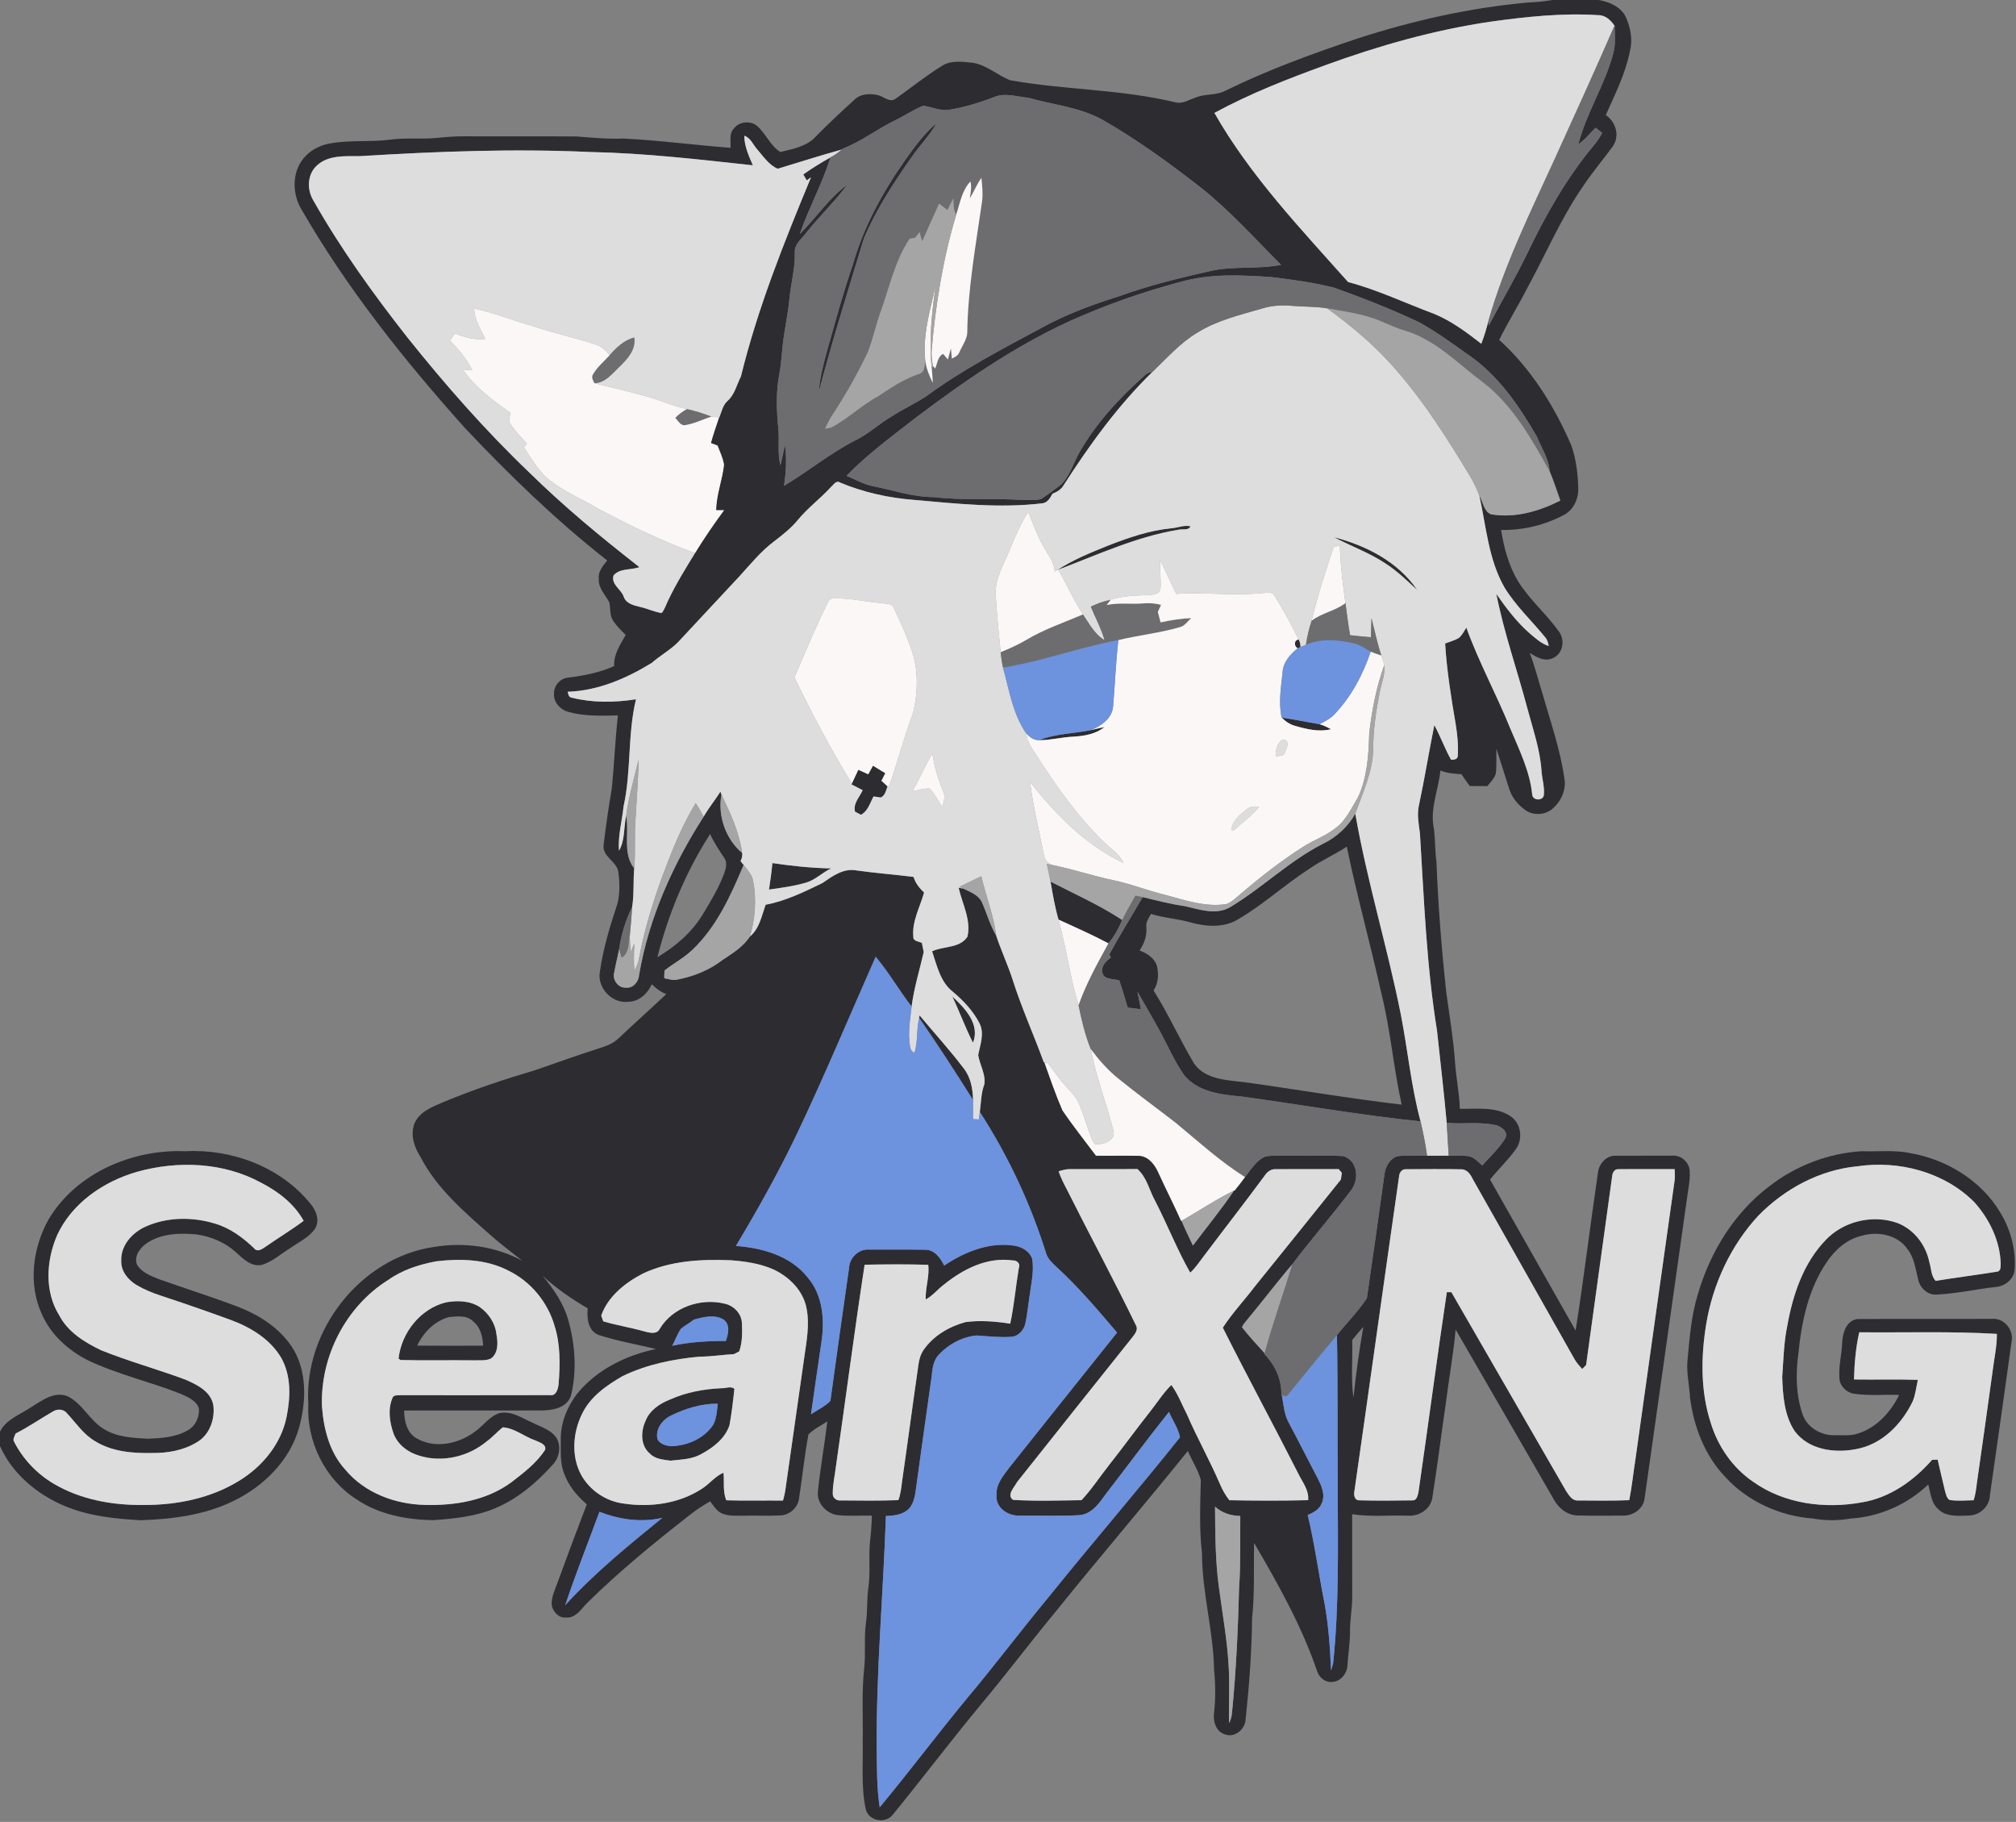 <?xml version="1.0" encoding="UTF-8" ?>
<!DOCTYPE svg PUBLIC "-//W3C//DTD SVG 1.1//EN" "http://www.w3.org/Graphics/SVG/1.1/DTD/svg11.dtd">
<svg width="902pt" height="815pt" viewBox="0 0 902 815" version="1.1" xmlns="http://www.w3.org/2000/svg">
<rect x="0" y="0" width="902" height="815" fill="#808080" stroke="none"/>
<g id="#2d2c31ff">
<path fill="#2d2c31" opacity="1.00" d=" M 694.50 0.00 L 715.13 0.00 C 720.00 0.79 725.14 2.94 727.42 7.63 C 729.57 12.38 730.59 17.88 729.23 23.00 C 727.25 33.04 722.57 42.20 718.46 51.48 C 723.04 54.49 724.84 60.93 721.55 65.54 C 717.20 71.51 712.36 77.13 708.30 83.32 C 698.34 97.65 691.61 113.81 683.23 129.04 C 679.27 136.81 674.63 144.21 670.77 152.04 C 685.04 164.95 695.40 181.60 703.00 199.14 C 705.15 205.18 705.95 211.65 706.13 218.03 C 706.39 222.76 704.26 227.84 700.00 230.20 C 691.34 234.88 681.46 237.27 671.62 237.07 C 672.89 245.05 675.03 253.01 679.19 260.00 C 684.34 268.28 691.92 274.65 697.53 282.56 C 700.26 286.22 699.40 292.16 695.13 294.24 C 691.47 296.27 687.51 294.07 684.42 292.05 C 686.72 298.02 688.24 304.25 690.16 310.35 C 693.69 322.83 698.07 335.15 699.90 348.04 C 700.93 353.11 698.52 358.40 694.71 361.71 C 691.44 364.59 686.13 364.99 682.57 362.44 C 679.26 360.12 676.50 356.87 675.28 352.98 C 673.36 346.98 671.42 340.98 669.54 334.97 C 669.40 338.66 669.69 342.38 669.25 346.06 C 668.62 348.27 666.85 349.90 665.47 351.65 C 662.85 351.63 660.23 351.62 657.62 351.62 C 656.32 349.89 655.08 348.13 653.88 346.33 C 650.69 346.16 647.47 345.89 644.48 344.67 C 643.60 353.32 639.71 361.79 641.53 370.57 C 642.22 375.51 641.98 380.53 642.70 385.48 C 643.43 405.06 645.01 424.61 647.12 444.11 C 648.53 454.38 650.26 464.62 651.00 474.97 C 651.42 482.01 652.98 488.94 653.15 496.01 C 660.67 496.16 668.98 494.89 675.65 499.21 C 680.59 502.30 681.57 509.54 678.19 514.12 C 674.75 518.97 670.35 523.01 666.68 527.67 C 679.49 550.15 692.16 572.72 704.96 595.21 C 708.65 571.88 711.43 548.40 714.90 525.03 C 715.17 520.89 718.58 516.78 722.97 517.01 C 731.34 516.95 739.71 517.03 748.09 516.98 C 752.08 516.53 755.91 519.97 756.02 523.95 C 756.27 528.25 755.21 532.47 754.70 536.72 C 748.38 581.17 742.21 625.64 735.85 670.09 C 735.40 674.87 730.73 678.13 726.13 677.98 C 719.39 678.01 712.64 678.10 705.91 677.93 C 701.28 677.83 697.30 674.70 695.20 670.73 C 680.52 645.41 665.98 620.02 651.27 594.73 C 650.33 605.54 648.34 616.23 646.99 627.00 C 644.90 641.33 643.12 655.70 640.85 670.00 C 640.10 675.06 634.98 678.34 630.06 678.01 C 621.71 677.75 613.27 678.63 604.98 677.36 C 605.02 689.58 604.98 701.80 605.01 714.02 C 605.05 719.38 603.96 724.66 604.02 730.02 C 604.01 735.03 603.19 739.98 602.87 744.97 C 602.71 748.60 599.87 752.22 596.08 752.38 C 593.07 752.77 590.26 750.49 589.36 747.72 C 582.45 727.42 571.90 708.67 561.11 690.22 C 560.87 701.45 561.44 712.72 560.20 723.91 C 560.04 739.00 558.93 754.06 557.32 769.05 C 557.15 773.53 552.51 777.52 548.06 775.85 C 544.05 774.64 542.64 769.99 543.20 766.22 C 543.90 759.81 543.86 753.36 543.20 746.96 C 542.90 729.48 537.82 712.45 537.81 694.95 C 536.51 684.02 537.02 672.99 537.27 662.03 C 536.02 657.44 533.30 653.43 531.47 649.07 C 512.13 673.09 492.01 696.48 472.68 720.51 C 461.32 734.22 450.61 748.46 439.19 762.11 C 425.70 778.37 412.95 795.23 399.60 811.60 C 396.45 815.88 389.09 814.81 387.45 809.72 C 385.18 799.64 386.23 789.25 386.00 779.01 C 386.21 768.03 385.44 757.00 386.68 746.07 C 387.39 739.34 386.51 732.55 387.46 725.84 C 388.22 720.60 387.76 715.28 388.55 710.05 C 389.55 703.00 388.50 695.87 389.34 688.81 C 389.77 685.22 390.01 681.61 390.08 677.99 C 385.09 677.90 380.09 678.27 375.11 677.81 C 369.89 677.31 365.25 672.41 365.97 667.01 C 367.04 656.59 368.92 646.25 370.18 635.85 C 367.32 637.72 364.15 639.23 361.71 641.68 C 359.93 651.17 358.99 660.85 357.49 670.41 C 356.92 674.49 353.27 677.75 349.15 677.90 C 343.77 678.22 338.38 677.87 333.00 678.03 C 329.68 677.95 326.18 678.38 323.06 677.02 C 320.62 676.00 319.28 673.57 317.73 671.59 C 314.36 673.56 311.08 675.68 308.04 678.14 C 292.60 690.22 277.40 702.66 263.39 716.39 C 260.32 719.21 257.82 724.11 252.97 723.58 C 249.87 723.80 247.45 720.92 246.85 718.12 C 246.56 714.40 248.42 711.01 249.58 707.59 C 253.79 696.00 258.14 684.45 262.55 672.93 C 258.25 669.26 254.51 664.81 252.53 659.46 C 250.44 654.60 250.98 649.21 250.91 644.06 C 250.76 636.55 253.79 629.24 258.31 623.35 C 267.11 612.66 280.13 606.22 293.53 603.47 C 284.98 601.40 276.26 599.90 267.89 597.21 C 263.08 595.29 262.52 589.76 262.95 585.28 C 255.78 581.06 248.88 576.34 242.76 570.69 C 247.73 576.65 252.25 583.21 254.34 590.79 C 257.35 601.67 258.16 613.39 255.43 624.42 C 253.51 629.94 247.08 630.94 241.99 630.95 C 221.60 631.01 201.20 630.93 180.81 630.98 C 180.85 635.69 182.07 641.17 186.62 643.55 C 194.84 648.16 205.23 645.86 212.48 640.45 C 216.21 637.83 218.90 633.66 223.35 632.16 C 228.83 630.92 233.65 634.44 238.43 636.51 C 242.26 638.47 247.02 639.72 249.27 643.73 C 251.11 647.48 250.13 652.26 247.27 655.24 C 240.07 663.26 231.63 670.49 221.58 674.67 C 212.86 678.38 203.33 679.33 193.97 680.02 C 181.95 679.86 169.54 677.52 159.44 670.66 C 145.30 661.63 137.08 644.65 137.94 628.00 C 135.94 595.16 161.32 562.60 194.12 557.81 C 207.53 555.58 221.79 557.46 233.77 564.05 C 228.79 560.09 223.68 556.28 218.93 552.04 C 207.43 541.85 195.39 531.53 188.20 517.66 C 185.36 513.24 183.48 507.72 185.44 502.56 C 187.67 497.34 193.30 495.17 198.16 493.11 C 211.68 487.43 225.63 482.82 239.68 478.65 C 249.07 475.35 258.46 472.04 267.94 468.98 C 271.03 468.02 274.19 466.93 276.58 464.64 C 283.69 457.95 290.95 451.43 298.06 444.75 C 295.64 443.70 293.46 442.20 291.65 440.28 C 289.73 444.46 285.92 448.11 281.07 448.13 C 273.89 449.01 267.24 442.04 268.36 434.92 C 269.82 424.47 272.92 414.32 276.22 404.32 C 277.44 399.71 277.26 394.80 276.68 390.11 C 275.95 385.23 269.44 383.28 270.06 378.00 C 271.07 369.65 272.26 361.31 273.68 353.02 C 274.83 342.04 275.23 331.01 276.46 320.04 C 269.13 320.19 261.64 320.47 254.49 318.51 C 250.74 317.58 247.41 314.03 247.89 309.97 C 247.88 306.65 250.65 303.51 253.96 303.16 C 261.08 302.26 268.24 300.94 274.80 297.93 C 274.49 292.71 277.55 288.37 279.95 284.03 C 277.92 282.01 275.82 280.00 274.27 277.58 C 272.67 275.16 273.26 272.10 272.59 269.41 C 270.85 266.03 267.63 263.09 267.93 258.98 C 267.48 255.69 269.78 253.10 271.67 250.73 C 248.74 232.70 227.73 212.39 207.76 191.17 C 180.76 161.00 155.35 129.11 135.06 93.98 C 130.75 87.10 130.47 77.29 135.79 70.86 C 138.63 67.34 142.85 65.08 147.26 64.24 C 156.37 62.49 165.70 63.66 174.87 62.44 C 181.56 61.56 188.34 62.35 195.05 61.73 C 199.38 61.33 203.71 60.91 208.06 60.98 C 224.70 61.07 241.35 60.92 257.99 61.05 C 264.99 61.61 271.99 62.26 279.02 61.98 C 295.00 62.77 310.88 64.91 326.83 66.13 C 327.05 63.21 326.09 59.66 328.45 57.38 C 330.79 54.33 335.65 53.91 338.62 56.23 C 342.63 59.67 344.60 65.18 349.12 68.00 C 354.72 66.65 361.03 65.54 365.05 61.02 C 370.63 55.36 376.43 49.92 382.32 44.58 C 385.11 41.82 389.47 41.76 393.07 42.61 C 395.57 43.35 398.32 46.16 400.88 44.04 C 407.69 39.24 414.18 33.96 421.27 29.58 C 425.34 26.84 430.44 27.59 435.03 28.06 C 441.36 28.96 446.19 33.64 451.97 35.89 C 476.46 40.28 501.69 39.90 525.95 45.79 C 529.35 46.63 532.35 44.39 535.46 43.45 C 539.63 41.87 544.39 42.74 548.36 40.54 C 567.36 31.21 587.30 23.98 607.34 17.24 C 632.24 9.19 657.93 3.39 684.02 1.10 C 687.53 0.97 691.03 0.61 694.50 0.00 M 667.04 9.68 C 641.78 13.37 617.12 20.38 593.17 29.09 C 576.18 35.27 559.25 41.86 543.35 50.51 C 559.35 78.61 581.81 102.16 603.17 126.17 C 616.37 129.65 628.73 135.60 641.50 140.33 C 649.31 143.52 656.15 148.62 662.76 153.78 C 664.04 150.48 665.06 147.08 665.93 143.65 C 665.96 144.16 666.02 145.18 666.05 145.70 C 671.86 134.71 678.23 124.02 683.61 112.81 C 691.59 96.17 700.77 79.98 712.54 65.71 C 714.21 63.78 715.65 61.68 716.88 59.45 C 715.88 58.68 714.89 57.91 713.91 57.14 C 711.31 59.59 709.20 62.57 706.16 64.53 C 709.81 50.46 718.02 38.07 721.77 24.02 C 722.97 19.90 722.39 15.56 722.44 11.33 L 722.36 11.52 C 720.67 8.99 718.21 6.70 714.97 6.77 C 698.95 5.75 682.89 7.48 667.04 9.68 M 444.63 43.50 C 438.27 45.92 431.72 47.96 424.99 49.05 C 420.92 49.78 417.08 47.92 413.14 47.29 C 408.55 49.05 404.49 51.97 400.03 54.04 C 392.23 57.92 385.23 63.33 377.09 66.51 L 376.66 66.89 C 367.03 69.54 357.51 72.60 347.96 75.49 C 344.09 73.84 341.62 70.09 338.94 67.00 C 336.98 64.91 335.92 61.69 333.01 60.72 C 333.03 65.42 335.04 69.72 336.84 73.95 C 312.62 71.31 288.39 68.48 264.02 68.00 C 229.68 66.42 195.27 67.76 160.99 69.85 C 154.54 69.89 147.03 69.27 141.89 73.94 C 137.41 77.89 137.24 84.91 140.26 89.78 C 152.45 111.29 166.94 131.41 182.19 150.84 C 199.15 172.06 217.10 192.53 236.76 211.31 C 252.23 226.52 268.97 240.36 286.08 253.69 C 282.33 255.11 277.28 254.09 274.51 257.43 C 273.30 261.47 277.95 263.56 279.07 266.96 C 280.14 270.04 283.61 270.83 286.41 271.51 C 289.68 272.23 292.73 273.74 296.05 274.24 C 297.39 272.64 297.96 270.57 298.88 268.73 C 302.37 261.33 306.70 254.37 310.97 247.40 C 315.02 240.83 319.38 234.46 323.95 228.25 C 323.07 228.24 321.30 228.23 320.42 228.23 C 320.49 221.32 323.18 214.78 323.93 207.97 C 323.51 204.93 322.10 202.15 321.03 199.31 C 320.29 199.03 318.80 198.47 318.06 198.19 C 319.12 194.31 320.47 190.52 321.73 186.71 L 321.84 186.72 C 322.88 184.21 323.38 181.26 325.50 179.37 C 328.72 176.53 329.62 172.09 331.51 168.39 C 339.02 137.76 350.82 108.39 362.87 79.31 C 362.39 79.65 361.43 80.35 360.95 80.70 C 360.57 80.03 359.80 78.69 359.42 78.03 C 363.33 75.26 367.40 72.73 371.59 70.41 C 367.87 82.17 361.88 93.06 357.83 104.68 C 365.13 97.58 370.72 88.69 379.05 82.67 C 373.56 90.20 366.69 96.59 360.91 103.90 C 358.89 106.73 355.32 109.14 355.61 113.00 C 355.84 119.74 353.96 126.26 353.30 132.92 C 352.75 138.67 351.65 144.33 350.78 150.03 C 349.86 155.67 349.79 161.40 348.74 167.02 C 347.12 175.24 347.43 183.72 348.27 192.01 C 348.74 197.38 347.81 202.88 349.19 208.17 C 349.89 205.13 350.51 202.08 351.23 199.05 C 352.03 205.12 351.76 211.29 350.76 217.33 C 361.65 210.87 371.47 202.68 382.80 196.93 C 388.71 194.09 393.44 189.45 399.09 186.19 C 404.01 182.97 409.41 180.55 414.33 177.33 C 430.60 165.34 448.60 156.01 466.36 146.47 C 477.35 140.43 489.18 136.11 501.12 132.38 C 514.40 127.55 528.17 124.27 541.94 121.13 C 552.21 118.92 562.87 120.54 573.16 118.46 C 561.56 106.85 550.58 94.55 537.73 84.28 C 523.57 73.23 509.01 62.59 493.39 53.67 C 483.16 47.89 471.27 46.97 460.19 43.76 C 455.04 43.31 449.62 41.29 444.63 43.50 M 528.07 126.14 C 510.93 130.68 494.13 136.62 477.97 143.94 C 453.07 155.44 430.43 171.18 408.64 187.70 C 398.38 195.70 387.82 203.47 378.75 212.84 C 382.66 214.51 386.43 216.64 390.64 217.50 C 399.65 219.28 408.46 222.35 417.75 222.38 C 430.47 223.89 443.27 222.85 456.02 223.56 C 459.29 223.58 462.63 224.00 465.84 223.25 C 468.84 221.21 471.79 219.07 474.66 216.84 C 478.81 212.78 480.28 206.95 483.13 202.04 C 490.64 189.08 500.91 177.93 512.07 168.03 C 513.04 167.08 514.27 166.45 515.64 166.35 C 500.21 181.38 487.52 198.94 475.92 217.01 C 474.83 218.95 472.93 220.08 470.92 220.85 C 469.87 222.67 468.78 224.84 466.44 225.14 C 447.28 227.44 428.00 225.30 408.88 223.62 C 397.56 222.74 386.34 220.23 375.85 215.87 C 374.08 214.66 372.93 216.95 371.77 217.87 C 367.02 223.10 361.25 227.31 356.79 232.81 C 353.76 236.45 350.00 239.36 346.27 242.24 C 340.37 246.66 335.74 252.45 330.80 257.85 C 321.61 267.63 312.52 277.51 303.34 287.30 C 299.80 290.84 295.35 293.26 291.59 296.55 C 280.23 303.53 267.51 309.00 253.99 309.45 C 254.28 310.54 254.40 311.93 255.80 312.09 C 265.17 314.45 275.06 314.30 284.56 312.81 C 280.72 328.58 282.52 345.05 278.97 360.87 C 278.33 367.40 276.39 373.94 276.97 380.52 C 279.71 375.87 278.98 370.10 280.17 364.97 C 281.63 372.69 278.45 381.84 283.76 388.45 C 283.27 394.21 283.75 400.03 282.83 405.75 C 279.87 411.64 277.96 418.19 276.98 424.65 C 276.32 428.11 275.44 431.52 274.82 434.99 C 273.84 438.20 276.57 442.04 280.02 441.81 C 283.31 442.21 285.78 439.11 285.95 436.07 C 290.27 410.72 301.00 386.86 314.83 365.32 C 317.05 361.40 319.96 357.94 322.33 354.13 C 322.45 354.46 322.69 355.12 322.80 355.45 C 321.03 364.83 324.69 375.41 332.06 381.57 C 332.22 382.83 331.97 384.04 331.31 385.20 C 331.66 385.63 332.36 386.48 332.71 386.91 C 327.00 400.52 320.72 414.49 309.85 424.84 C 306.09 428.48 301.40 430.91 297.33 434.13 C 297.24 435.28 297.20 436.44 297.20 437.60 C 299.09 437.96 301.02 438.65 302.97 438.22 C 310.30 436.79 317.47 433.98 323.39 429.34 C 327.84 426.41 332.53 423.50 335.52 418.95 C 339.79 415.40 340.79 409.69 342.55 404.72 C 351.54 403.07 359.81 398.96 367.97 395.02 C 372.37 391.99 377.32 388.32 383.00 389.35 C 391.56 390.55 400.19 391.21 408.76 392.28 C 409.57 395.06 411.39 397.31 413.45 399.27 C 411.65 405.76 407.98 412.10 408.64 419.01 C 408.47 421.13 411.11 421.09 412.47 421.80 C 412.73 423.16 413.00 424.52 413.29 425.89 C 411.43 434.00 408.93 442.00 407.87 450.28 C 402.27 443.03 397.69 434.96 391.80 427.99 C 379.99 454.70 368.74 481.68 356.17 508.05 C 348.05 524.94 338.90 541.29 329.26 557.35 C 341.08 558.25 353.76 561.75 361.39 571.49 C 368.10 579.33 369.01 590.28 367.56 600.10 C 365.91 610.94 364.44 621.80 362.86 632.65 C 365.77 630.70 369.08 629.21 371.54 626.68 C 374.27 606.79 377.04 586.89 379.91 567.02 C 380.15 562.49 384.42 558.56 388.99 558.98 C 397.34 559.04 405.69 558.89 414.04 559.05 C 418.19 559.07 420.81 562.77 422.44 566.14 C 431.74 559.89 443.04 555.35 454.42 557.34 C 457.55 557.99 460.71 559.90 461.80 563.06 C 462.73 568.41 461.45 573.79 460.74 579.09 C 460.07 583.40 459.67 587.75 458.77 592.02 C 458.11 595.14 455.34 598.09 452.00 598.02 C 446.98 598.35 441.98 597.71 436.98 597.41 C 430.54 598.01 424.41 601.28 420.04 606.00 C 417.47 608.69 417.14 612.54 416.79 616.06 C 414.55 632.02 412.28 647.97 410.10 663.93 C 409.56 667.63 409.35 671.77 406.81 674.74 C 404.17 677.62 400.04 678.02 396.37 678.16 C 395.17 713.11 391.96 747.99 392.25 782.99 C 392.38 791.50 392.28 800.05 393.59 808.48 C 406.92 792.46 419.40 775.74 432.70 759.69 C 445.19 744.81 456.86 729.28 469.26 714.33 C 488.57 690.34 508.73 667.02 527.96 642.98 C 527.25 638.93 524.57 635.40 523.03 631.59 C 513.45 643.56 504.37 655.92 494.98 668.04 C 491.89 672.27 488.61 677.38 482.82 677.80 C 473.88 678.27 464.89 677.92 455.93 677.99 C 450.99 678.13 445.35 674.41 445.91 668.96 C 445.43 664.09 448.88 660.19 451.57 656.53 C 467.65 636.40 483.67 616.20 499.81 596.11 C 491.22 586.04 482.66 575.89 472.89 566.93 C 471.05 565.17 468.98 563.41 468.14 560.92 C 461.16 538.54 451.13 517.10 438.39 497.42 C 438.96 493.26 438.92 488.97 440.43 485.01 C 441.05 480.47 438.38 476.34 437.66 471.98 C 438.54 467.31 440.57 462.36 438.25 457.76 C 435.43 452.23 431.03 447.61 426.31 443.63 C 420.71 439.28 419.20 431.92 417.04 425.55 C 422.18 423.13 429.41 424.29 432.86 419.02 C 434.60 411.49 430.51 404.30 428.91 397.10 L 431.00 397.51 C 434.05 398.97 437.66 400.26 439.27 403.49 C 441.53 408.45 442.90 413.80 445.71 418.50 C 447.87 425.09 450.85 431.42 453.00 438.03 C 456.99 450.66 462.47 462.75 467.01 475.18 L 467.30 475.26 C 469.84 482.44 472.33 489.67 475.34 496.67 C 480.05 503.64 485.33 510.23 490.37 516.98 C 496.94 517.06 503.51 516.90 510.08 517.05 C 514.12 517.54 516.76 521.13 518.30 524.60 C 521.60 531.85 525.24 538.94 528.49 546.22 L 528.65 546.13 C 530.22 549.86 532.01 553.50 533.74 557.17 C 539.89 549.00 546.40 541.08 552.13 532.60 L 552.52 532.41 C 554.06 530.49 555.60 528.57 557.04 526.56 C 559.73 523.20 562.05 519.02 566.23 517.34 C 570.44 516.58 574.76 517.15 579.02 517.00 C 586.34 517.14 593.68 516.73 600.99 517.16 C 607.48 519.05 608.27 527.64 604.52 532.43 C 596.00 543.72 586.62 554.38 578.12 565.67 C 571.10 573.85 564.61 582.47 557.71 590.75 C 556.99 591.70 556.05 592.57 555.71 593.75 C 558.87 597.77 562.36 601.53 565.79 605.32 L 565.69 605.66 C 570.52 610.64 573.64 617.35 573.29 624.40 L 573.57 624.41 C 574.28 628.45 574.58 632.70 576.59 636.38 C 581.00 644.66 585.21 653.04 589.58 661.35 C 591.30 664.69 593.07 668.68 591.40 672.41 C 590.37 675.18 587.69 676.68 585.09 677.69 C 588.27 690.86 590.00 704.31 592.69 717.58 C 594.41 727.38 595.13 737.31 595.54 747.25 C 595.91 746.14 596.23 745.03 596.49 743.91 C 599.15 718.36 598.59 692.63 598.54 666.98 C 598.38 643.75 598.61 620.53 598.18 597.31 C 602.52 591.70 607.70 586.69 611.56 580.74 C 614.27 562.29 616.85 543.79 619.43 525.31 C 619.87 521.88 621.78 518.33 625.25 517.21 C 629.64 516.69 634.08 517.12 638.50 517.00 C 641.72 516.97 644.94 516.97 648.18 516.97 C 651.12 516.98 654.08 516.81 657.01 517.17 C 659.55 517.62 661.28 519.77 663.19 521.32 C 666.70 517.41 670.65 513.79 673.43 509.31 C 675.13 506.31 671.58 503.76 668.96 503.27 C 661.85 501.75 654.49 502.94 647.29 502.29 C 646.04 488.52 644.42 474.78 642.95 461.03 C 638.22 431.86 637.14 402.27 635.31 372.83 C 634.78 368.60 633.89 364.26 634.90 360.04 C 637.43 348.20 639.34 336.24 641.75 324.38 C 644.48 329.40 646.42 334.81 649.20 339.81 C 650.33 339.96 652.13 339.73 652.24 338.27 C 652.54 333.55 652.10 328.80 651.34 324.14 C 649.28 312.11 647.34 300.04 646.58 287.85 C 648.59 287.11 650.68 286.52 652.58 285.49 C 654.15 284.26 655.02 282.40 656.07 280.75 C 661.61 296.11 669.48 310.47 675.61 325.58 C 679.67 335.29 684.53 344.95 685.56 355.59 C 685.89 358.13 690.18 358.34 690.73 355.83 C 691.16 352.16 689.98 348.57 689.71 344.94 C 689.09 335.19 685.75 325.92 683.29 316.55 C 678.77 299.56 672.90 282.94 669.48 265.67 C 673.93 272.04 678.63 278.32 684.53 283.43 C 687.10 285.58 689.65 287.97 692.93 288.98 C 692.68 287.49 692.25 286.01 691.19 284.89 C 685.16 277.54 678.12 270.95 673.14 262.79 C 665.93 250.23 664.97 235.46 661.86 221.60 C 663.48 224.41 663.83 228.68 667.09 230.06 C 677.78 231.88 688.61 228.73 698.12 223.92 C 696.52 219.57 695.18 215.11 693.33 210.85 C 693.03 205.25 689.68 200.43 687.65 195.34 C 679.68 181.57 670.41 167.93 657.09 158.81 C 649.81 153.69 642.63 148.36 634.81 144.10 C 622.51 138.29 609.83 133.31 597.03 128.74 C 587.85 126.35 578.39 125.16 568.99 123.96 C 555.36 123.02 541.36 122.32 528.07 126.14 M 294.13 428.20 C 302.10 423.48 309.35 417.30 314.24 409.35 C 317.84 403.42 321.47 397.45 323.93 390.94 C 324.73 388.71 325.58 385.96 324.08 383.83 C 321.76 380.37 319.43 376.90 317.73 373.08 C 306.86 389.97 299.06 408.75 294.13 428.20 M 473.64 523.96 C 474.55 526.66 475.81 529.21 477.15 531.72 C 487.38 552.13 498.22 572.23 508.20 592.77 C 509.39 594.67 507.89 596.58 506.76 598.06 C 489.47 619.66 472.27 641.33 455.06 662.98 C 453.88 665.26 450.19 668.85 453.29 670.95 C 463.45 671.58 473.70 671.24 483.89 671.08 C 488.48 666.19 492.13 660.52 496.29 655.28 C 502.50 647.41 508.39 639.29 514.61 631.42 C 517.76 627.45 520.46 623.11 524.09 619.55 C 527.05 623.57 528.77 628.31 531.06 632.71 C 535.67 643.34 541.36 653.45 545.93 664.09 C 547.01 666.58 548.33 668.98 550.05 671.10 C 561.79 671.34 573.54 671.38 585.28 671.08 C 585.76 666.59 582.72 663.01 580.89 659.23 C 569.80 637.37 558.10 615.83 547.12 593.92 C 551.34 587.37 556.75 581.68 561.45 575.47 C 574.29 559.53 587.17 543.62 599.95 527.64 C 600.05 526.89 600.26 525.40 600.36 524.65 C 600.01 524.24 599.32 523.41 598.97 523.00 C 589.62 523.02 580.27 522.96 570.93 523.01 C 568.75 522.82 566.87 524.24 565.78 526.00 C 556.89 538.03 547.70 549.81 538.71 561.76 C 536.75 564.35 534.94 567.10 532.53 569.31 C 526.63 558.95 522.31 547.80 516.84 537.22 C 514.19 532.46 513.15 526.65 508.88 522.95 C 498.92 523.06 488.95 522.96 478.99 522.99 C 477.15 522.93 475.38 523.43 473.64 523.96 M 626.00 526.07 C 619.25 573.03 612.75 620.02 606.00 666.98 C 605.65 668.56 605.92 671.02 607.98 671.14 C 615.98 671.37 624.00 671.30 632.01 671.17 C 633.91 671.25 634.32 668.94 634.65 667.51 C 638.98 637.71 642.88 607.84 647.34 578.06 C 647.85 578.05 648.87 578.05 649.38 578.05 C 666.53 607.71 683.65 637.40 700.76 667.09 C 702.00 668.88 703.40 671.37 705.94 671.22 C 713.61 671.27 721.29 671.39 728.96 671.09 C 730.16 664.98 730.78 658.78 731.75 652.64 C 737.52 611.05 743.48 569.48 749.28 527.90 C 749.43 526.26 749.34 524.62 749.28 522.99 C 740.85 523.05 732.42 522.93 724.00 523.03 C 722.64 522.90 721.65 524.26 721.41 525.46 C 717.55 553.83 713.51 582.22 709.66 610.61 C 709.23 611.05 708.36 611.94 707.93 612.38 C 706.52 610.92 705.20 609.36 704.23 607.58 C 689.28 581.01 674.22 554.51 659.23 527.96 C 658.16 525.84 656.84 523.33 654.18 523.08 C 645.78 522.91 637.36 522.99 628.96 523.04 C 627.32 522.93 626.10 524.55 626.00 526.07 M 195.41 564.20 C 187.71 565.58 180.02 568.05 173.59 572.64 C 154.70 584.47 143.28 606.87 144.05 629.06 C 144.79 639.20 147.46 649.76 154.50 657.44 C 163.12 667.83 176.80 672.92 190.06 673.20 C 203.60 673.59 217.86 671.21 228.96 662.95 C 234.43 658.73 240.07 654.43 243.90 648.58 C 244.59 646.00 241.16 645.17 239.42 644.31 C 234.48 642.65 230.24 638.78 224.92 638.51 C 222.43 640.49 220.36 642.94 217.76 644.79 C 209.57 651.62 197.88 654.40 187.62 651.19 C 182.55 649.74 177.84 646.21 176.03 641.12 C 174.29 636.12 173.47 630.38 175.59 625.37 C 176.11 623.92 177.81 624.22 179.02 624.12 C 201.35 624.10 223.68 624.17 246.01 624.09 C 248.86 624.57 249.68 621.35 249.93 619.18 C 250.61 610.48 250.79 601.50 248.12 593.08 C 245.06 582.52 237.52 573.32 227.62 568.48 C 217.78 563.30 206.23 562.95 195.41 564.20 M 287.58 569.74 C 279.71 573.82 272.04 579.90 268.99 588.51 C 269.22 589.15 269.68 590.44 269.91 591.08 C 275.85 592.85 281.99 593.82 287.95 595.49 C 290.40 596.11 293.87 597.25 295.26 594.31 C 301.07 584.76 313.47 580.57 324.09 583.15 C 328.23 583.95 331.86 587.62 331.94 591.95 C 332.13 596.16 332.16 600.50 330.74 604.53 C 330.15 604.84 328.97 605.45 328.38 605.75 C 323.25 606.03 318.17 606.87 313.03 606.88 C 301.20 607.94 289.31 610.38 278.57 615.57 C 271.38 619.73 264.07 624.80 260.40 632.53 C 256.27 640.94 255.50 651.46 260.07 659.86 C 263.93 666.73 271.05 671.54 278.87 672.57 C 290.80 674.40 303.75 672.70 314.00 666.00 C 317.45 663.86 319.90 660.39 323.71 658.79 C 324.10 662.90 323.34 667.19 324.94 671.13 C 333.40 671.41 341.86 671.17 350.32 671.26 C 350.85 669.51 351.23 667.72 351.47 665.91 C 354.21 646.52 357.00 627.13 359.77 607.74 C 360.80 600.30 362.36 592.68 360.85 585.20 C 359.36 577.35 353.14 571.19 346.11 567.89 C 340.10 565.21 333.46 564.26 326.95 563.76 C 313.64 563.22 299.80 563.95 287.58 569.74 M 422.50 574.52 C 419.60 576.63 417.39 579.60 414.19 581.29 C 413.96 576.07 415.96 571.03 415.31 565.80 C 405.83 565.49 396.33 565.56 386.85 565.76 C 382.25 595.77 378.37 625.88 374.02 655.93 C 373.56 659.97 372.55 663.96 372.60 668.05 C 372.41 669.93 374.24 671.43 376.05 671.20 C 384.67 671.28 393.32 671.39 401.94 671.07 C 403.00 668.35 403.25 665.44 403.62 662.57 C 406.11 645.40 408.37 628.19 410.85 611.02 C 411.14 608.55 411.76 606.09 413.15 604.00 C 417.54 597.56 424.62 593.43 432.03 591.41 C 438.66 590.53 445.42 591.12 452.00 592.13 C 453.76 583.88 454.45 575.44 455.86 567.12 C 456.72 565.18 454.79 563.64 452.97 563.82 C 441.78 562.24 430.97 567.66 422.50 574.52 M 310.41 590.33 C 308.59 591.84 306.45 592.92 304.63 594.41 C 303.08 596.80 302.08 599.48 300.78 602.00 C 308.64 600.33 316.72 599.82 324.74 599.90 C 325.87 596.74 326.90 592.47 323.62 590.21 C 319.59 587.87 314.63 589.16 310.41 590.33 M 604.99 599.46 C 605.30 608.07 604.34 616.77 605.56 625.32 C 606.67 614.69 608.14 604.08 609.99 593.56 C 608.25 595.47 606.59 597.44 604.99 599.46 M 543.63 673.98 C 543.73 686.03 543.74 698.13 545.37 710.09 C 546.91 721.68 549.02 733.21 549.70 744.90 C 550.26 753.51 549.70 762.15 549.89 770.77 C 550.81 769.29 551.10 767.59 551.25 765.91 C 553.08 747.32 553.93 728.66 554.40 709.99 C 555.16 699.39 554.82 688.77 554.93 678.15 C 550.79 678.09 546.73 676.79 543.63 673.98 M 268.21 676.26 C 263.08 690.19 257.57 703.99 252.88 718.07 C 266.02 703.63 281.24 691.28 296.35 678.97 C 287.00 681.19 277.05 679.75 268.21 676.26 Z" />
<path fill="#2d2c31" opacity="1.00" d=" M 404.81 71.87 C 409.06 65.85 413.44 59.79 419.13 55.02 C 415.92 60.65 411.30 65.27 407.66 70.60 C 399.66 81.98 392.02 93.76 386.54 106.58 C 379.60 129.43 372.41 152.22 366.34 175.32 C 366.76 168.76 368.58 162.41 370.28 156.09 C 373.87 143.48 377.28 130.81 381.57 118.41 C 386.31 101.61 394.83 86.11 404.81 71.87 Z" />
<path fill="#2d2c31" opacity="1.00" d=" M 524.03 236.33 C 526.87 236.12 529.71 234.80 532.57 235.41 C 532.13 237.43 528.68 236.52 527.07 237.00 C 508.40 240.10 491.08 248.17 473.51 254.82 L 472.80 255.17 C 479.96 250.44 487.94 247.23 495.86 244.04 C 504.94 240.51 514.27 237.27 524.03 236.33 Z" />
<path fill="#2d2c31" opacity="1.00" d=" M 596.88 240.31 C 611.25 244.05 625.53 251.31 634.07 263.89 C 629.52 259.77 625.13 255.42 619.94 252.08 C 612.74 247.25 604.50 244.36 596.88 240.31 Z" />
<path fill="#2d2c31" opacity="1.00" d=" M 580.62 289.97 C 578.88 289.13 578.91 286.28 581.04 286.07 C 581.62 287.11 581.90 288.23 581.86 289.43 C 581.55 289.56 580.93 289.83 580.62 289.97 Z" />
<path fill="#2d2c31" opacity="1.00" d=" M 573.46 321.02 C 579.13 321.81 584.73 323.02 590.38 323.98 C 592.19 324.46 593.86 325.30 595.51 326.20 C 590.12 327.55 584.60 326.18 579.40 324.69 C 577.10 324.07 575.12 322.68 573.46 321.02 Z" />
<path fill="#2d2c31" opacity="1.00" d=" M 488.14 326.61 C 490.12 326.12 492.12 325.63 494.13 325.24 C 490.17 328.46 484.99 329.26 480.06 329.54 C 474.97 329.78 469.99 331.13 464.89 331.11 C 472.33 328.17 480.40 328.18 488.14 326.61 Z" />
<path fill="#2d2c31" opacity="1.00" d=" M 388.47 346.37 C 389.16 345.08 389.87 343.80 390.58 342.53 C 392.43 343.62 394.27 344.74 396.10 345.87 C 395.52 347.00 394.95 348.14 394.38 349.28 C 395.28 350.10 396.19 350.93 397.10 351.75 C 396.43 353.57 396.05 355.86 394.07 356.76 C 393.27 356.64 391.66 356.40 390.85 356.28 C 389.24 359.16 388.37 362.83 385.21 364.47 C 384.54 364.12 383.21 363.44 382.55 363.09 C 381.62 359.43 384.60 356.58 385.99 353.48 C 384.31 352.62 382.64 351.75 380.97 350.88 L 381.13 350.53 C 382.10 348.47 383.07 346.40 384.03 344.34 C 385.50 345.01 386.99 345.69 388.47 346.37 Z" />
<path fill="#2d2c31" opacity="1.00" d=" M 591.61 377.61 C 597.76 374.71 603.04 369.93 606.39 364.00 C 611.65 394.24 620.75 423.66 626.75 453.76 C 629.87 469.69 631.35 485.92 635.59 501.64 C 608.88 498.90 582.42 494.25 555.84 490.55 C 546.68 489.69 536.14 488.66 529.87 481.03 C 525.60 475.03 522.71 468.20 519.21 461.75 C 515.90 455.63 512.32 449.65 508.91 443.59 C 509.43 446.22 509.96 448.85 510.48 451.49 C 508.49 451.23 506.51 450.98 504.53 450.73 C 503.38 446.65 502.16 442.59 500.79 438.59 C 498.22 437.75 493.76 438.41 493.20 434.93 C 492.65 432.03 494.88 429.90 497.01 428.38 C 496.85 428.00 496.53 427.23 496.37 426.85 C 501.08 418.19 506.34 409.84 511.26 401.30 C 517.49 402.80 523.68 404.43 530.04 405.33 C 536.74 406.84 544.27 409.59 550.68 405.63 C 564.85 397.08 576.82 385.20 591.61 377.61 M 586.35 388.29 C 575.20 395.40 565.45 404.51 554.03 411.19 C 547.81 415.07 539.99 414.58 533.17 412.77 C 527.21 410.97 520.92 410.70 514.97 408.85 C 513.90 410.70 512.55 412.62 512.89 414.90 C 513.28 418.61 511.88 422.15 509.87 425.19 C 513.18 426.47 516.65 428.57 517.67 432.22 C 518.48 435.87 518.28 439.88 516.12 443.06 C 522.78 453.63 527.87 465.08 534.28 475.79 C 539.37 483.05 549.13 483.15 557.08 484.14 C 580.44 487.39 603.70 491.40 627.13 494.14 C 623.46 477.52 622.12 460.47 617.95 443.95 C 613.14 422.13 607.07 400.61 602.58 378.73 C 597.34 382.21 591.53 384.72 586.35 388.29 Z" />
<path fill="#2d2c31" opacity="1.00" d=" M 345.57 386.09 C 354.29 387.40 363.08 388.28 371.89 388.49 C 367.96 390.21 364.94 393.58 360.77 394.79 C 355.33 396.42 349.67 397.13 344.06 397.94 C 344.66 394.00 345.24 390.06 345.57 386.09 Z" />
<path fill="#2d2c31" opacity="1.00" d=" M 470.02 394.37 C 480.79 399.93 491.94 404.84 502.08 411.54 C 500.55 415.31 498.55 418.88 495.92 421.99 C 488.63 418.13 481.10 414.78 473.60 411.37 C 471.98 405.80 471.03 400.08 470.02 394.37 Z" />
<path fill="#2d2c31" opacity="1.00" d=" M 435.33 466.45 C 431.91 459.72 429.34 452.60 426.09 445.79 C 431.70 450.93 438.64 458.18 435.33 466.45 Z" />
<path fill="#2d2c31" opacity="1.00" d=" M 411.41 454.20 C 418.00 462.09 424.96 469.69 431.16 477.90 C 434.35 481.90 435.26 487.10 435.36 492.09 C 427.58 479.69 419.61 467.41 411.27 455.37 C 411.30 455.08 411.38 454.49 411.41 454.20 Z" />
<path fill="#2d2c31" opacity="1.00" d=" M 21.68 545.58 C 34.07 524.68 59.29 514.00 82.99 514.99 C 103.72 513.88 125.49 522.01 138.77 538.31 C 141.44 541.36 143.28 546.04 140.86 549.78 C 138.07 553.73 133.42 555.73 129.60 558.51 C 125.41 561.03 121.69 564.61 116.87 565.89 C 112.31 566.67 108.77 563.06 105.68 560.30 C 100.84 555.82 94.52 553.18 88.06 552.21 C 80.60 551.49 72.51 551.73 66.00 555.90 C 62.88 557.92 59.88 561.66 61.24 565.59 C 63.23 569.13 67.27 570.66 70.83 572.11 C 82.90 576.45 95.18 580.22 107.16 584.85 C 117.41 588.93 127.27 595.59 132.41 605.64 C 137.40 615.93 136.78 627.99 133.77 638.76 C 129.62 653.42 117.89 664.96 104.41 671.46 C 91.56 677.77 77.10 679.57 62.96 680.06 C 51.30 679.40 39.41 678.19 28.57 673.52 C 16.38 668.35 5.46 659.13 0.00 646.90 L 0.00 640.46 C 2.68 634.92 8.88 632.91 13.65 629.65 C 18.63 626.69 24.21 622.08 30.35 624.66 C 37.02 627.98 40.19 635.59 46.61 639.34 C 52.42 642.90 59.40 643.22 66.01 643.61 C 72.12 643.37 78.55 642.99 83.97 639.85 C 87.46 638.00 89.39 633.79 88.96 629.94 C 87.86 626.58 84.31 625.13 81.38 623.73 C 67.57 618.16 52.86 614.95 39.38 608.53 C 30.62 604.14 22.86 597.16 18.83 588.10 C 12.52 574.61 14.57 558.33 21.68 545.58 M 61.31 524.20 C 46.35 528.50 32.19 538.15 25.54 552.60 C 20.70 563.85 19.81 577.71 26.51 588.41 C 30.38 595.87 37.85 600.47 45.19 603.99 C 57.53 608.98 70.41 612.48 82.88 617.13 C 88.09 619.37 94.37 622.42 95.45 628.63 C 96.25 634.85 93.76 641.90 88.13 645.14 C 82.15 648.84 74.95 650.07 68.00 649.98 C 59.27 650.17 50.03 649.37 42.45 644.64 C 37.25 641.59 33.91 636.42 29.88 632.12 C 28.37 630.24 25.49 630.19 23.57 631.47 C 18.01 634.70 12.69 638.36 6.96 641.29 C 6.66 642.35 5.83 643.36 6.10 644.52 C 10.07 652.58 16.54 659.35 24.29 663.88 C 36.24 670.86 50.31 673.38 64.01 673.23 C 79.18 673.33 94.77 670.19 107.70 661.96 C 117.69 655.67 125.80 645.71 128.19 633.96 C 130.01 625.14 130.36 615.32 125.74 607.27 C 120.82 599.04 112.21 593.79 103.42 590.53 C 93.02 586.71 82.55 583.10 72.03 579.62 C 68.21 578.38 64.46 576.84 61.00 574.79 C 57.27 572.50 54.08 568.64 54.24 564.05 C 53.93 557.02 59.35 551.16 65.50 548.55 C 75.02 544.39 86.12 544.31 95.99 547.30 C 102.79 549.23 108.60 553.53 113.64 558.35 C 115.06 560.32 117.22 558.78 118.70 557.79 C 124.37 553.83 130.32 550.26 135.86 546.12 C 131.64 538.51 124.50 533.02 116.88 529.10 C 100.04 519.90 79.55 519.09 61.31 524.20 Z" />
<path fill="#2d2c31" opacity="1.00" d=" M 791.59 530.69 C 803.42 521.47 818.06 515.87 833.03 514.98 C 840.33 515.25 847.73 514.31 854.93 515.89 C 871.05 518.72 886.36 528.06 894.87 542.25 C 899.58 549.88 902.03 558.99 901.39 567.95 C 901.07 572.28 897.03 575.38 892.91 575.73 C 884.25 576.64 875.70 578.65 867.01 579.07 C 862.98 579.67 859.33 576.57 858.34 572.81 C 857.07 567.96 856.59 562.66 853.33 558.62 C 848.90 552.27 840.02 550.70 832.96 552.80 C 826.41 554.34 821.09 558.97 817.42 564.45 C 809.11 576.56 805.99 591.37 804.61 605.76 C 803.40 614.68 803.53 624.01 806.48 632.60 C 808.48 638.57 814.87 642.30 821.02 642.03 C 824.43 641.96 827.98 642.40 831.27 641.27 C 839.64 638.66 845.94 631.66 849.74 624.00 C 843.21 623.73 836.63 624.44 830.14 623.54 C 826.94 623.34 824.04 620.95 823.15 617.91 C 822.28 611.96 824.11 606.11 824.25 600.18 C 824.53 596.03 826.16 590.86 830.87 590.07 C 850.91 589.89 870.96 590.08 891.00 589.98 C 896.38 589.33 901.11 594.74 900.04 600.01 C 896.90 622.97 893.58 645.92 890.33 668.86 C 890.21 673.79 885.91 677.79 881.07 677.94 C 876.32 678.09 870.63 678.72 867.02 674.93 C 863.98 672.15 863.81 667.78 862.73 664.06 C 853.42 673.04 840.85 678.51 827.95 679.31 C 822.36 680.27 816.65 680.29 811.08 679.28 C 796.44 678.18 782.07 671.74 772.08 660.87 C 762.78 651.25 757.79 638.18 756.13 625.06 C 755.86 619.69 754.57 614.38 754.98 608.98 C 755.94 598.89 756.64 588.69 759.66 578.96 C 765.13 560.16 775.86 542.58 791.59 530.69 M 831.03 521.73 C 814.19 523.32 798.50 531.78 786.77 543.76 C 774.33 557.18 766.33 574.45 763.37 592.46 C 761.01 607.04 760.81 622.32 765.42 636.50 C 768.61 646.99 775.20 656.58 784.31 662.79 C 798.24 672.75 816.44 675.09 833.00 672.07 C 845.46 670.05 856.28 662.39 864.45 653.04 C 865.07 653.01 866.32 652.96 866.94 652.94 C 868.06 657.54 869.04 662.19 870.19 666.79 C 870.65 668.26 870.86 670.01 872.23 670.98 C 875.80 671.55 879.45 671.20 883.05 671.11 C 883.90 668.52 884.21 665.80 884.54 663.12 C 886.91 646.48 889.30 629.85 891.56 613.20 C 892.23 607.70 893.49 602.25 893.45 596.70 C 872.94 595.48 852.40 596.19 831.87 595.98 C 830.29 602.88 829.70 610.02 829.52 617.09 C 839.04 617.24 848.57 616.93 858.09 617.26 C 857.36 620.47 857.06 623.82 855.78 626.88 C 850.87 637.10 841.96 646.21 830.42 648.25 C 820.75 650.15 809.10 648.56 802.91 640.09 C 798.28 633.00 797.68 624.17 797.40 615.94 C 797.97 608.22 798.10 600.43 799.72 592.82 C 802.19 579.05 806.91 565.02 816.80 554.75 C 824.35 546.73 836.44 543.55 847.02 546.47 C 855.36 548.70 861.57 556.25 863.22 564.59 C 864.11 567.37 863.95 570.78 866.07 572.98 C 875.30 571.47 884.59 570.30 893.83 568.82 C 895.44 568.22 895.07 566.33 895.15 564.99 C 894.75 554.83 890.03 545.24 883.33 537.75 C 869.86 524.27 849.63 518.98 831.03 521.73 Z" />
<path fill="#2d2c31" opacity="1.00" d=" M 199.51 582.59 C 204.54 581.69 210.14 581.80 214.58 584.64 C 218.65 587.48 221.62 591.95 222.13 596.94 C 222.85 600.57 222.98 605.34 219.62 607.74 C 217.24 608.83 214.55 608.43 212.01 608.52 C 201.06 608.37 190.10 608.70 179.17 608.37 L 178.32 607.73 C 179.62 596.15 188.06 585.47 199.51 582.59 M 186.67 601.95 C 196.50 602.05 206.33 602.01 216.16 601.97 C 215.99 598.03 215.00 593.79 211.81 591.20 C 209.01 588.19 204.58 588.88 200.92 589.15 C 194.55 590.90 189.37 596.02 186.67 601.95 Z" />
<path fill="#2d2c31" opacity="1.00" d=" M 299.85 626.03 C 307.09 622.78 315.01 621.34 322.90 621.00 C 324.76 621.12 326.98 619.88 328.58 621.30 C 328.00 626.71 327.37 632.13 326.40 637.50 C 324.44 643.52 318.99 647.66 313.61 650.54 C 309.44 652.86 304.60 652.87 299.99 653.41 C 296.78 652.92 293.15 652.77 290.77 650.24 C 286.55 646.75 286.63 640.38 288.77 635.76 C 290.59 630.89 295.21 627.85 299.85 626.03 M 300.25 633.22 C 296.35 635.05 293.09 639.37 294.18 643.84 C 295.21 645.93 297.74 646.61 299.87 646.95 C 307.30 646.85 315.06 643.60 319.20 637.21 C 320.62 634.34 320.79 631.05 321.14 627.93 C 313.87 627.84 306.73 630.04 300.25 633.22 Z" />
</g>
<g id="#ddddddff">
<path fill="#dddddd" opacity="1.00" d=" M 667.04 9.68 C 682.89 7.48 698.95 5.75 714.97 6.77 C 718.21 6.70 720.67 8.99 722.36 11.52 C 713.69 31.39 704.73 51.15 695.73 70.87 C 684.86 94.72 673.12 118.37 665.93 143.65 C 665.06 147.08 664.04 150.48 662.76 153.78 C 656.15 148.62 649.31 143.52 641.50 140.33 C 628.73 135.60 616.37 129.65 603.17 126.17 C 581.81 102.16 559.35 78.61 543.35 50.51 C 559.25 41.86 576.18 35.27 593.17 29.09 C 617.12 20.38 641.78 13.37 667.04 9.68 Z" />
<path fill="#dddddd" opacity="1.00" d=" M 333.01 60.72 C 335.92 61.69 336.98 64.91 338.94 67.00 C 341.62 70.09 344.09 73.84 347.96 75.49 C 357.51 72.60 367.03 69.54 376.66 66.89 C 375.15 68.30 373.38 69.40 371.59 70.41 C 367.40 72.73 363.33 75.26 359.42 78.03 C 359.80 78.69 360.57 80.03 360.95 80.70 C 361.43 80.35 362.39 79.65 362.87 79.31 C 350.82 108.39 339.02 137.76 331.51 168.39 C 329.62 172.09 328.72 176.53 325.50 179.37 C 323.38 181.26 322.88 184.21 321.84 186.72 L 321.73 186.71 C 320.58 186.59 319.44 186.48 318.29 186.36 C 314.71 184.99 311.05 183.83 307.31 183.00 C 301.23 181.71 295.58 179.06 289.61 177.41 C 281.77 175.17 273.82 173.40 265.93 171.40 C 270.82 171.30 273.87 167.15 277.11 164.10 C 280.70 160.61 284.57 156.47 283.77 151.00 C 279.20 152.17 275.83 155.48 272.79 158.87 C 271.01 156.72 268.91 154.71 266.13 153.98 C 257.18 151.06 247.95 149.11 239.04 146.05 C 230.00 143.63 221.34 139.90 212.16 138.04 C 212.19 143.10 215.12 147.21 217.10 151.64 C 212.41 152.15 207.82 150.93 203.53 149.15 C 202.78 150.25 202.05 151.35 201.31 152.45 C 205.33 156.30 208.83 160.68 211.32 165.68 C 209.90 165.54 208.49 165.41 207.08 165.28 C 212.62 173.33 220.53 179.20 228.45 184.72 C 228.11 186.33 227.22 188.14 228.40 189.64 C 230.38 192.92 233.21 195.54 235.71 198.41 C 235.38 198.82 234.70 199.66 234.37 200.07 C 238.03 205.48 241.27 211.43 246.64 215.38 C 253.06 220.23 260.56 223.35 267.44 227.47 C 281.55 234.92 295.92 242.03 310.97 247.40 C 306.70 254.37 302.37 261.33 298.88 268.73 C 297.96 270.57 297.39 272.64 296.05 274.24 C 292.73 273.74 289.68 272.23 286.41 271.51 C 283.61 270.83 280.14 270.04 279.07 266.96 C 277.95 263.56 273.30 261.47 274.51 257.43 C 277.28 254.09 282.33 255.11 286.08 253.69 C 268.97 240.36 252.23 226.52 236.76 211.31 C 217.10 192.53 199.15 172.06 182.19 150.84 C 166.94 131.41 152.45 111.29 140.26 89.78 C 137.24 84.91 137.41 77.89 141.89 73.94 C 147.03 69.27 154.54 69.89 160.99 69.85 C 195.27 67.76 229.68 66.42 264.02 68.00 C 288.39 68.48 312.62 71.31 336.84 73.95 C 335.04 69.72 333.03 65.42 333.01 60.72 Z" />
<path fill="#dddddd" opacity="1.00" d=" M 565.02 137.92 C 569.22 136.63 573.66 136.44 578.02 136.81 C 583.27 137.26 588.56 137.06 593.77 137.93 C 605.33 146.26 616.30 155.55 625.50 166.49 C 637.92 180.82 648.01 196.96 657.80 213.16 C 659.41 215.84 660.74 218.68 661.86 221.60 C 664.97 235.46 665.93 250.23 673.14 262.79 C 678.12 270.95 685.16 277.54 691.19 284.89 C 692.25 286.01 692.68 287.49 692.93 288.98 C 689.65 287.97 687.10 285.58 684.53 283.43 C 678.63 278.32 673.93 272.04 669.48 265.67 C 672.90 282.94 678.77 299.56 683.29 316.55 C 685.75 325.92 689.09 335.19 689.71 344.94 C 689.98 348.57 691.16 352.16 690.73 355.83 C 690.18 358.34 685.89 358.13 685.56 355.59 C 684.53 344.95 679.67 335.29 675.61 325.58 C 669.48 310.47 661.61 296.11 656.07 280.75 C 655.02 282.40 654.15 284.26 652.58 285.49 C 650.68 286.52 648.59 287.11 646.58 287.85 C 647.34 300.04 649.28 312.11 651.34 324.14 C 652.10 328.80 652.54 333.55 652.24 338.27 C 652.13 339.73 650.33 339.96 649.20 339.81 C 646.42 334.81 644.48 329.40 641.75 324.38 C 639.34 336.24 637.43 348.20 634.90 360.04 C 633.89 364.26 634.78 368.60 635.31 372.83 C 637.14 402.27 638.22 431.86 642.95 461.03 C 644.42 474.78 646.04 488.52 647.29 502.29 C 647.63 507.18 647.81 512.08 648.18 516.97 C 644.94 516.97 641.72 516.97 638.50 517.00 C 637.78 511.83 636.77 506.71 635.59 501.64 C 631.35 485.92 629.87 469.69 626.75 453.76 C 620.75 423.66 611.65 394.24 606.39 364.00 C 609.73 354.57 614.25 345.23 614.38 335.03 C 614.42 326.47 615.66 317.97 617.33 309.59 C 618.08 305.62 619.85 301.71 619.32 297.60 C 619.00 296.11 618.50 294.68 618.05 293.25 C 616.22 287.79 615.07 282.13 613.64 276.57 C 613.52 279.39 613.45 282.23 613.38 285.06 C 610.26 284.80 607.15 284.49 604.04 284.15 C 603.22 279.38 602.62 274.58 601.98 269.78 C 600.78 261.27 599.73 252.72 599.49 244.12 C 598.57 244.27 597.66 244.43 596.76 244.58 C 593.06 255.48 589.52 266.47 586.86 277.67 C 585.69 281.19 584.86 284.80 584.29 288.47 C 583.46 288.77 582.65 289.09 581.86 289.43 C 581.90 288.23 581.62 287.11 581.04 286.07 C 577.71 279.46 574.31 272.86 570.32 266.63 C 569.35 264.53 566.94 265.27 565.12 265.28 C 552.19 266.61 539.22 264.85 526.28 265.67 C 523.76 260.78 521.71 255.65 519.17 250.77 C 518.85 254.94 519.53 259.13 519.24 263.29 C 518.80 266.24 515.20 266.04 512.96 266.28 C 506.92 266.28 500.87 266.80 495.12 268.76 C 492.68 269.37 490.34 270.31 488.07 271.37 C 490.07 276.40 492.76 281.15 494.20 286.39 C 489.75 283.74 487.34 278.99 484.52 274.85 C 480.40 268.42 477.27 261.44 473.51 254.82 C 491.08 248.17 508.40 240.10 527.07 237.00 C 528.68 236.52 532.13 237.43 532.57 235.41 C 529.71 234.80 526.87 236.12 524.03 236.33 C 514.27 237.27 504.94 240.51 495.86 244.04 C 487.94 247.23 479.96 250.44 472.80 255.17 C 472.57 255.31 472.11 255.59 471.89 255.72 C 471.82 251.54 468.98 248.30 467.08 244.82 C 464.16 239.78 462.13 234.31 460.05 228.89 C 456.60 234.41 454.04 240.40 451.57 246.40 C 449.01 252.72 445.09 258.88 445.51 265.96 C 445.89 274.58 446.93 283.17 447.71 291.76 C 447.96 294.07 448.28 296.38 448.78 298.66 C 451.58 308.73 453.10 319.44 459.25 328.19 C 459.57 332.75 462.91 336.19 465.07 339.99 C 473.52 352.87 482.49 365.60 493.57 376.37 C 496.64 379.52 500.80 381.79 502.60 386.00 C 485.70 378.03 472.33 364.32 460.88 349.84 C 462.18 360.68 464.86 371.30 466.98 382.00 C 467.22 384.40 468.70 386.28 471.02 386.99 C 470.36 386.86 469.04 386.60 468.37 386.47 C 468.93 389.10 469.51 391.73 470.02 394.37 C 471.03 400.08 471.98 405.80 473.60 411.37 C 477.08 424.03 478.72 437.11 482.57 449.67 C 483.90 456.31 485.49 462.94 488.00 469.24 C 490.43 481.84 495.19 493.86 498.30 506.29 C 498.81 510.12 494.15 511.95 491.00 511.84 C 489.53 512.23 489.04 510.57 488.56 509.60 C 486.37 504.25 484.93 498.63 482.59 493.35 C 481.11 490.06 478.32 487.66 476.03 484.96 C 473.41 482.04 471.41 478.63 468.84 475.67 C 468.46 475.57 467.69 475.36 467.30 475.26 L 467.01 475.18 C 462.47 462.75 456.99 450.66 453.00 438.03 C 450.85 431.42 447.87 425.09 445.71 418.50 C 444.53 409.43 441.15 400.85 439.04 391.98 C 435.79 393.56 432.54 395.14 429.27 396.70 C 429.84 396.96 430.42 397.23 431.00 397.51 L 428.91 397.10 C 430.51 404.30 434.60 411.49 432.86 419.02 C 429.41 424.29 422.18 423.13 417.04 425.55 C 419.20 431.92 420.71 439.28 426.31 443.63 C 431.03 447.61 435.43 452.23 438.25 457.76 C 440.57 462.36 438.54 467.31 437.66 471.98 C 438.38 476.34 441.05 480.47 440.43 485.01 C 438.92 488.97 438.96 493.26 438.39 497.42 C 438.25 498.53 438.11 499.64 437.97 500.76 C 437.31 500.72 435.99 500.65 435.33 500.62 C 435.33 497.77 435.40 494.93 435.36 492.09 C 435.26 487.10 434.35 481.90 431.16 477.90 C 424.96 469.69 418.00 462.09 411.41 454.20 C 411.38 454.49 411.30 455.08 411.27 455.37 C 409.95 460.52 410.79 466.04 409.11 471.06 C 407.97 470.39 407.32 469.42 407.17 468.16 C 406.12 462.21 407.20 456.20 407.87 450.28 C 408.93 442.00 411.43 434.00 413.29 425.89 C 413.00 424.52 412.73 423.16 412.47 421.80 C 411.11 421.09 408.47 421.13 408.64 419.01 C 407.98 412.10 411.65 405.76 413.45 399.27 C 411.39 397.31 409.57 395.06 408.76 392.28 C 400.19 391.21 391.56 390.55 383.00 389.35 C 377.32 388.32 372.37 391.99 367.97 395.02 C 359.81 398.96 351.54 403.07 342.55 404.72 C 340.79 409.69 339.79 415.40 335.52 418.95 C 337.91 410.86 338.56 402.27 336.93 393.96 C 336.41 391.17 334.37 389.07 332.71 386.91 C 332.36 386.48 331.66 385.63 331.31 385.20 C 331.97 384.04 332.22 382.83 332.06 381.57 C 330.74 372.32 326.80 363.78 322.80 355.45 C 322.69 355.12 322.45 354.46 322.33 354.13 C 319.96 357.94 317.05 361.40 314.83 365.32 C 313.70 363.26 312.59 361.19 311.27 359.26 C 304.70 370.00 300.15 381.88 295.74 393.64 C 291.64 405.17 288.07 416.93 285.87 428.98 C 285.52 430.88 284.67 432.62 283.84 434.36 C 283.51 430.27 283.61 426.17 283.81 422.09 C 283.26 423.36 282.71 424.63 282.16 425.91 C 281.99 423.52 281.81 421.14 281.77 418.75 C 282.23 414.42 282.52 410.09 282.83 405.75 C 283.75 400.03 283.27 394.21 283.76 388.45 C 284.37 381.64 283.84 374.80 284.24 367.98 C 284.83 358.59 285.49 349.21 285.75 339.81 C 283.69 348.15 281.28 356.43 280.17 364.97 C 278.98 370.10 279.71 375.87 276.97 380.52 C 276.39 373.94 278.33 367.40 278.97 360.87 C 282.52 345.05 280.72 328.58 284.56 312.81 C 275.06 314.30 265.17 314.45 255.80 312.09 C 254.40 311.93 254.28 310.54 253.99 309.45 C 267.51 309.00 280.23 303.53 291.59 296.55 C 295.35 293.26 299.80 290.84 303.34 287.30 C 312.52 277.51 321.61 267.63 330.80 257.85 C 335.74 252.45 340.37 246.66 346.27 242.24 C 350.00 239.36 353.76 236.45 356.79 232.81 C 361.25 227.31 367.02 223.10 371.77 217.87 C 372.93 216.95 374.08 214.66 375.85 215.87 C 386.34 220.23 397.56 222.74 408.88 223.62 C 428.00 225.30 447.28 227.44 466.44 225.14 C 468.78 224.84 469.87 222.67 470.92 220.85 C 472.93 220.08 474.83 218.95 475.92 217.01 C 487.52 198.94 500.21 181.38 515.64 166.35 C 522.07 160.22 528.02 153.38 535.74 148.79 C 544.66 143.23 555.03 140.83 565.02 137.92 M 596.88 240.31 C 604.50 244.36 612.74 247.25 619.94 252.08 C 625.13 255.42 629.52 259.77 634.07 263.89 C 625.53 251.31 611.25 244.05 596.88 240.31 M 370.44 269.41 C 364.94 280.38 360.30 291.75 355.46 303.02 C 363.26 319.24 371.73 335.19 381.13 350.53 L 380.97 350.88 C 382.64 351.75 384.31 352.62 385.99 353.48 C 384.60 356.58 381.62 359.43 382.55 363.09 C 383.21 363.44 384.54 364.12 385.21 364.47 C 388.37 362.83 389.24 359.16 390.85 356.28 C 391.66 356.40 393.27 356.64 394.07 356.76 C 396.05 355.86 396.43 353.57 397.10 351.75 L 397.60 352.21 C 401.62 341.19 404.41 329.75 408.58 318.79 C 410.67 309.73 411.01 299.98 407.96 291.09 C 405.70 284.55 402.88 278.21 399.91 271.97 C 399.28 269.87 396.77 270.19 395.08 269.86 C 387.69 269.32 380.42 267.43 372.98 267.69 C 371.71 267.63 370.87 268.20 370.44 269.41 M 408.27 353.96 C 410.81 353.44 413.36 352.62 415.99 352.76 C 418.19 355.27 419.77 358.24 421.68 360.98 C 422.18 358.67 423.17 356.19 421.98 353.93 C 419.68 348.53 418.01 342.88 417.18 337.06 C 413.95 342.55 411.38 348.40 408.27 353.96 M 345.57 386.09 C 345.24 390.06 344.66 394.00 344.06 397.94 C 349.67 397.13 355.33 396.42 360.77 394.79 C 364.94 393.58 367.96 390.21 371.89 388.49 C 363.08 388.28 354.29 387.40 345.57 386.09 M 435.33 466.45 C 438.64 458.18 431.70 450.93 426.09 445.79 C 429.34 452.60 431.91 459.72 435.33 466.45 Z" />
<path fill="#dddddd" opacity="1.00" d=" M 570.74 338.29 C 570.81 335.54 571.28 332.37 573.93 330.89 C 577.31 330.68 575.85 335.00 574.77 336.75 C 574.22 338.57 572.15 337.99 570.74 338.29 Z" />
<path fill="#dddddd" opacity="1.00" d=" M 557.99 361.94 C 559.51 360.61 561.50 360.69 563.39 360.86 C 560.20 364.93 555.85 367.92 552.09 371.43 L 550.84 371.32 C 551.33 367.21 554.89 364.30 557.99 361.94 Z" />
<path fill="#dddddd" opacity="1.00" d=" M 61.31 524.20 C 79.55 519.09 100.04 519.90 116.88 529.10 C 124.50 533.02 131.64 538.51 135.86 546.12 C 130.32 550.26 124.37 553.83 118.70 557.79 C 117.22 558.78 115.06 560.32 113.64 558.35 C 108.60 553.53 102.79 549.23 95.99 547.30 C 86.12 544.31 75.02 544.39 65.50 548.55 C 59.35 551.16 53.93 557.02 54.24 564.05 C 54.08 568.64 57.27 572.50 61.00 574.79 C 64.46 576.84 68.21 578.38 72.03 579.62 C 82.55 583.10 93.02 586.71 103.42 590.53 C 112.21 593.79 120.82 599.04 125.74 607.27 C 130.36 615.32 130.01 625.14 128.19 633.96 C 125.80 645.71 117.69 655.67 107.70 661.96 C 94.77 670.19 79.18 673.33 64.01 673.23 C 50.31 673.38 36.24 670.86 24.29 663.88 C 16.54 659.35 10.07 652.58 6.10 644.52 C 5.83 643.36 6.66 642.35 6.96 641.29 C 12.69 638.36 18.01 634.70 23.57 631.47 C 25.49 630.19 28.37 630.24 29.88 632.12 C 33.91 636.42 37.25 641.59 42.45 644.64 C 50.03 649.37 59.27 650.17 68.00 649.98 C 74.95 650.07 82.15 648.84 88.13 645.14 C 93.76 641.90 96.25 634.85 95.45 628.63 C 94.37 622.42 88.09 619.37 82.88 617.13 C 70.41 612.48 57.53 608.98 45.19 603.99 C 37.85 600.47 30.38 595.87 26.51 588.41 C 19.81 577.71 20.70 563.85 25.54 552.60 C 32.19 538.15 46.35 528.50 61.31 524.20 Z" />
<path fill="#dddddd" opacity="1.00" d=" M 831.03 521.73 C 849.63 518.98 869.86 524.27 883.33 537.75 C 890.03 545.24 894.75 554.83 895.15 564.99 C 895.07 566.33 895.44 568.22 893.83 568.82 C 884.59 570.30 875.30 571.47 866.07 572.98 C 863.95 570.78 864.11 567.37 863.22 564.59 C 861.57 556.25 855.36 548.70 847.02 546.47 C 836.44 543.55 824.35 546.73 816.80 554.75 C 806.91 565.02 802.19 579.05 799.72 592.82 C 798.10 600.43 797.97 608.22 797.40 615.94 C 797.68 624.17 798.28 633.00 802.91 640.09 C 809.10 648.56 820.75 650.15 830.42 648.25 C 841.96 646.21 850.87 637.10 855.78 626.88 C 857.06 623.82 857.36 620.47 858.09 617.26 C 848.57 616.93 839.04 617.24 829.52 617.09 C 829.70 610.02 830.29 602.88 831.87 595.98 C 852.40 596.19 872.94 595.48 893.45 596.70 C 893.49 602.25 892.23 607.70 891.56 613.20 C 889.30 629.85 886.91 646.48 884.54 663.12 C 884.21 665.80 883.90 668.52 883.05 671.11 C 879.45 671.20 875.80 671.55 872.23 670.98 C 870.86 670.01 870.65 668.26 870.19 666.79 C 869.04 662.19 868.06 657.54 866.94 652.94 C 866.32 652.96 865.07 653.01 864.45 653.04 C 856.28 662.39 845.46 670.05 833.00 672.07 C 816.44 675.09 798.24 672.75 784.31 662.79 C 775.20 656.58 768.61 646.99 765.42 636.50 C 760.81 622.32 761.01 607.04 763.37 592.46 C 766.33 574.45 774.33 557.18 786.77 543.76 C 798.50 531.78 814.19 523.32 831.03 521.73 Z" />
<path fill="#dddddd" opacity="1.00" d=" M 473.64 523.96 C 475.38 523.43 477.15 522.93 478.99 522.99 C 488.95 522.96 498.92 523.06 508.88 522.95 C 513.15 526.65 514.19 532.46 516.84 537.22 C 522.31 547.80 526.63 558.95 532.53 569.31 C 534.94 567.10 536.75 564.35 538.71 561.76 C 547.70 549.81 556.89 538.03 565.78 526.00 C 566.87 524.24 568.75 522.82 570.93 523.01 C 580.27 522.96 589.62 523.02 598.97 523.00 C 599.32 523.41 600.01 524.24 600.36 524.65 C 600.26 525.40 600.05 526.89 599.95 527.64 C 587.17 543.62 574.29 559.53 561.45 575.47 C 556.75 581.68 551.34 587.37 547.12 593.92 C 558.10 615.83 569.80 637.37 580.89 659.23 C 582.72 663.01 585.76 666.59 585.28 671.08 C 573.54 671.38 561.79 671.34 550.05 671.10 C 548.33 668.98 547.01 666.58 545.93 664.09 C 541.36 653.45 535.67 643.34 531.06 632.71 C 528.77 628.31 527.05 623.57 524.09 619.55 C 520.46 623.11 517.76 627.45 514.61 631.42 C 508.39 639.29 502.50 647.41 496.29 655.28 C 492.13 660.52 488.48 666.19 483.89 671.08 C 473.70 671.24 463.45 671.58 453.29 670.95 C 450.19 668.85 453.88 665.26 455.06 662.98 C 472.27 641.33 489.47 619.66 506.76 598.06 C 507.89 596.58 509.39 594.67 508.20 592.77 C 498.22 572.23 487.38 552.13 477.15 531.72 C 475.81 529.21 474.55 526.66 473.64 523.96 Z" />
<path fill="#dddddd" opacity="1.00" d=" M 626.00 526.07 C 626.10 524.55 627.32 522.93 628.96 523.04 C 637.36 522.99 645.78 522.91 654.18 523.08 C 656.84 523.33 658.16 525.84 659.23 527.96 C 674.22 554.51 689.28 581.01 704.23 607.58 C 705.20 609.36 706.52 610.92 707.93 612.38 C 708.36 611.94 709.23 611.05 709.66 610.61 C 713.51 582.22 717.55 553.83 721.41 525.46 C 721.65 524.26 722.64 522.90 724.00 523.03 C 732.42 522.93 740.85 523.05 749.28 522.99 C 749.34 524.62 749.43 526.26 749.28 527.90 C 743.48 569.48 737.52 611.05 731.75 652.64 C 730.78 658.78 730.16 664.98 728.96 671.09 C 721.29 671.39 713.61 671.27 705.94 671.22 C 703.40 671.37 702.00 668.88 700.76 667.09 C 683.65 637.40 666.53 607.71 649.38 578.05 C 648.87 578.05 647.85 578.05 647.34 578.06 C 642.88 607.84 638.98 637.71 634.65 667.51 C 634.32 668.94 633.91 671.25 632.01 671.17 C 624.00 671.30 615.98 671.37 607.98 671.14 C 605.92 671.02 605.65 668.56 606.00 666.98 C 612.75 620.02 619.25 573.03 626.00 526.07 Z" />
<path fill="#dddddd" opacity="1.00" d=" M 195.41 564.20 C 206.23 562.95 217.78 563.30 227.62 568.48 C 237.52 573.32 245.06 582.52 248.12 593.08 C 250.79 601.50 250.61 610.48 249.93 619.18 C 249.68 621.35 248.86 624.57 246.01 624.09 C 223.68 624.17 201.35 624.10 179.02 624.12 C 177.81 624.22 176.11 623.92 175.59 625.37 C 173.47 630.38 174.29 636.12 176.03 641.12 C 177.84 646.21 182.55 649.74 187.62 651.19 C 197.88 654.40 209.57 651.62 217.76 644.79 C 220.36 642.94 222.43 640.49 224.92 638.51 C 230.24 638.78 234.48 642.65 239.42 644.31 C 241.16 645.17 244.59 646.00 243.90 648.58 C 240.07 654.43 234.43 658.73 228.96 662.95 C 217.86 671.21 203.60 673.59 190.06 673.20 C 176.80 672.92 163.12 667.83 154.50 657.44 C 147.46 649.76 144.79 639.20 144.05 629.06 C 143.28 606.87 154.70 584.47 173.59 572.64 C 180.02 568.05 187.71 565.58 195.41 564.20 M 199.51 582.59 C 188.06 585.47 179.62 596.15 178.32 607.73 L 179.17 608.37 C 190.10 608.70 201.06 608.37 212.01 608.52 C 214.55 608.43 217.24 608.83 219.62 607.74 C 222.98 605.34 222.85 600.57 222.13 596.94 C 221.62 591.95 218.65 587.48 214.58 584.64 C 210.14 581.80 204.54 581.69 199.51 582.59 Z" />
<path fill="#dddddd" opacity="1.00" d=" M 287.58 569.74 C 299.80 563.95 313.64 563.22 326.95 563.76 C 333.46 564.26 340.10 565.21 346.11 567.89 C 353.14 571.19 359.36 577.35 360.85 585.20 C 362.36 592.68 360.80 600.30 359.77 607.74 C 357.00 627.13 354.21 646.52 351.47 665.91 C 351.23 667.72 350.85 669.51 350.32 671.26 C 341.86 671.17 333.40 671.41 324.94 671.13 C 323.34 667.19 324.10 662.90 323.71 658.79 C 319.90 660.39 317.45 663.86 314.00 666.00 C 303.75 672.70 290.80 674.40 278.87 672.57 C 271.05 671.54 263.93 666.73 260.07 659.86 C 255.50 651.46 256.27 640.94 260.40 632.53 C 264.07 624.80 271.38 619.73 278.57 615.57 C 289.31 610.38 301.20 607.94 313.03 606.88 C 318.17 606.87 323.25 606.03 328.38 605.75 C 328.97 605.45 330.15 604.84 330.74 604.53 C 332.16 600.50 332.13 596.16 331.94 591.95 C 331.86 587.62 328.23 583.95 324.09 583.15 C 313.47 580.57 301.07 584.76 295.26 594.31 C 293.87 597.25 290.40 596.11 287.95 595.49 C 281.99 593.82 275.85 592.85 269.91 591.08 C 269.68 590.44 269.22 589.15 268.99 588.51 C 272.04 579.90 279.71 573.82 287.58 569.74 M 299.85 626.03 C 295.21 627.85 290.59 630.89 288.77 635.76 C 286.63 640.38 286.55 646.75 290.77 650.24 C 293.15 652.77 296.78 652.92 299.99 653.41 C 304.60 652.87 309.44 652.86 313.61 650.54 C 318.99 647.66 324.44 643.52 326.40 637.50 C 327.37 632.13 328.00 626.71 328.58 621.30 C 326.98 619.88 324.76 621.12 322.90 621.00 C 315.01 621.34 307.09 622.78 299.85 626.03 Z" />
<path fill="#dddddd" opacity="1.00" d=" M 422.50 574.52 C 430.97 567.66 441.78 562.24 452.97 563.82 C 454.79 563.64 456.72 565.18 455.86 567.12 C 454.45 575.44 453.76 583.88 452.00 592.13 C 445.42 591.12 438.66 590.53 432.03 591.41 C 424.62 593.43 417.54 597.56 413.15 604.00 C 411.76 606.09 411.14 608.55 410.85 611.02 C 408.37 628.19 406.11 645.40 403.62 662.57 C 403.25 665.44 403.00 668.35 401.94 671.07 C 393.32 671.39 384.67 671.28 376.05 671.20 C 374.24 671.43 372.41 669.93 372.60 668.05 C 372.55 663.96 373.56 659.97 374.02 655.93 C 378.37 625.88 382.25 595.77 386.85 565.76 C 396.33 565.56 405.83 565.49 415.31 565.80 C 415.96 571.03 413.96 576.07 414.19 581.29 C 417.39 579.60 419.60 576.63 422.50 574.52 Z" />
</g>
<g id="#6d6d6fff">
<path fill="#6d6d6f" opacity="1.00" d=" M 722.36 11.52 L 722.44 11.33 C 722.39 15.56 722.97 19.90 721.77 24.02 C 718.02 38.07 709.81 50.46 706.16 64.53 C 709.20 62.57 711.31 59.59 713.91 57.14 C 714.89 57.91 715.88 58.68 716.88 59.45 C 715.65 61.68 714.21 63.78 712.54 65.71 C 700.77 79.98 691.59 96.17 683.61 112.81 C 678.23 124.02 671.86 134.71 666.05 145.70 C 666.02 145.18 665.96 144.16 665.93 143.65 C 673.12 118.37 684.86 94.72 695.73 70.87 C 704.73 51.15 713.69 31.39 722.36 11.52 Z" />
<path fill="#6d6d6f" opacity="1.00" d=" M 444.63 43.50 C 449.62 41.29 455.04 43.31 460.19 43.76 C 471.27 46.97 483.16 47.89 493.39 53.67 C 509.01 62.59 523.57 73.23 537.73 84.28 C 550.58 94.55 561.56 106.85 573.16 118.46 C 562.87 120.54 552.21 118.92 541.94 121.13 C 528.17 124.27 514.40 127.55 501.12 132.38 C 489.18 136.11 477.35 140.43 466.36 146.47 C 448.60 156.01 430.60 165.34 414.33 177.33 C 409.41 180.55 404.01 182.97 399.09 186.19 C 393.44 189.45 388.71 194.09 382.80 196.93 C 371.47 202.68 361.65 210.87 350.76 217.33 C 351.76 211.29 352.03 205.12 351.23 199.05 C 350.51 202.08 349.89 205.13 349.19 208.17 C 347.81 202.88 348.74 197.38 348.27 192.01 C 347.43 183.72 347.12 175.24 348.74 167.02 C 349.79 161.40 349.86 155.67 350.78 150.03 C 351.65 144.33 352.75 138.67 353.30 132.92 C 353.96 126.26 355.84 119.74 355.61 113.00 C 355.32 109.14 358.89 106.73 360.91 103.90 C 366.69 96.59 373.56 90.20 379.05 82.67 C 370.72 88.69 365.13 97.58 357.83 104.68 C 361.88 93.06 367.87 82.17 371.59 70.41 C 373.38 69.40 375.15 68.30 376.66 66.89 L 377.09 66.51 C 385.23 63.33 392.23 57.92 400.03 54.04 C 404.49 51.97 408.55 49.05 413.14 47.29 C 417.08 47.92 420.92 49.78 424.99 49.05 C 431.72 47.96 438.27 45.92 444.63 43.50 M 404.81 71.87 C 394.83 86.11 386.31 101.61 381.57 118.41 C 377.28 130.81 373.87 143.48 370.28 156.09 C 368.58 162.41 366.76 168.76 366.34 175.32 C 372.41 152.22 379.60 129.43 386.54 106.58 C 392.02 93.76 399.66 81.98 407.66 70.60 C 411.30 65.27 415.92 60.65 419.13 55.02 C 413.44 59.79 409.06 65.85 404.81 71.87 M 433.93 88.75 C 434.24 86.25 434.85 83.70 434.21 81.19 C 430.35 85.19 429.51 91.02 427.80 96.10 C 426.53 93.84 426.62 91.23 426.57 88.73 C 425.70 90.49 424.79 92.23 423.89 93.97 C 422.64 93.02 421.40 92.06 420.16 91.11 C 417.58 96.69 415.19 102.36 412.59 107.94 C 412.17 106.59 411.79 105.22 411.44 103.85 C 410.94 104.48 409.94 105.73 409.44 106.36 C 408.84 106.47 407.64 106.68 407.03 106.79 C 400.58 116.25 398.20 127.69 394.41 138.34 C 392.09 144.59 390.73 151.16 388.36 157.40 C 383.71 167.05 378.51 176.46 372.57 185.39 C 371.23 187.41 370.15 189.58 369.16 191.79 C 369.85 191.65 371.23 191.39 371.92 191.25 C 379.46 187.27 385.61 181.10 393.16 177.10 C 398.83 173.20 404.67 169.47 411.24 167.23 C 413.86 166.59 413.66 163.38 413.97 161.26 C 414.43 164.78 415.78 168.11 417.35 171.27 C 417.27 169.32 417.15 167.38 416.95 165.44 C 417.05 164.99 417.25 164.09 417.35 163.63 L 418.42 164.83 C 419.44 162.59 419.47 159.52 421.99 158.31 C 422.51 158.93 423.56 160.17 424.09 160.79 C 424.56 159.13 425.02 157.47 425.47 155.81 C 425.59 157.34 425.72 158.86 425.89 160.40 C 427.25 159.77 428.69 159.03 429.25 157.53 C 430.45 154.74 432.45 152.14 432.76 149.06 C 433.00 129.17 436.63 109.55 439.41 89.92 C 439.84 86.47 439.43 83.01 439.11 79.58 C 437.02 82.43 435.76 85.75 433.93 88.75 Z" />
<path fill="#6d6d6f" opacity="1.00" d=" M 528.07 126.14 C 541.36 122.32 555.36 123.02 568.99 123.96 C 578.39 125.16 587.85 126.35 597.03 128.74 C 609.83 133.31 622.51 138.29 634.81 144.10 C 642.63 148.36 649.81 153.69 657.09 158.81 C 670.41 167.93 679.68 181.57 687.65 195.34 C 689.68 200.43 693.03 205.25 693.33 210.85 C 685.32 196.45 676.99 181.54 663.75 171.23 C 652.37 162.77 642.13 151.77 628.10 147.76 C 622.94 146.25 618.24 143.51 613.08 141.97 C 606.79 140.01 600.24 139.07 593.77 137.93 C 588.56 137.06 583.27 137.26 578.02 136.81 C 573.66 136.44 569.22 136.63 565.02 137.92 C 555.03 140.83 544.66 143.23 535.74 148.79 C 528.02 153.38 522.07 160.22 515.64 166.35 C 514.27 166.45 513.04 167.08 512.07 168.03 C 500.91 177.93 490.64 189.08 483.13 202.04 C 480.28 206.95 478.81 212.78 474.66 216.84 C 471.79 219.07 468.84 221.21 465.84 223.25 C 462.63 224.00 459.29 223.58 456.02 223.56 C 443.27 222.85 430.47 223.89 417.75 222.38 C 408.46 222.35 399.65 219.28 390.64 217.50 C 386.43 216.64 382.66 214.51 378.75 212.84 C 387.82 203.47 398.38 195.70 408.64 187.70 C 430.43 171.18 453.07 155.44 477.97 143.94 C 494.13 136.62 510.93 130.68 528.07 126.14 Z" />
<path fill="#6d6d6f" opacity="1.00" d=" M 272.79 158.87 C 275.83 155.48 279.20 152.17 283.77 151.00 C 284.57 156.47 280.70 160.61 277.11 164.10 C 273.87 167.15 270.82 171.30 265.93 171.40 C 265.36 170.12 264.36 168.70 265.39 167.35 C 267.28 164.08 270.28 161.66 272.79 158.87 Z" />
<path fill="#6d6d6f" opacity="1.00" d=" M 302.12 186.95 C 303.62 185.35 305.37 184.02 307.31 183.00 C 311.05 183.83 314.71 184.99 318.29 186.36 C 314.51 187.59 310.90 189.42 306.96 190.10 C 304.63 190.82 303.48 188.27 302.12 186.95 Z" />
<path fill="#6d6d6f" opacity="1.00" d=" M 488.07 271.37 C 490.34 270.31 492.68 269.37 495.12 268.76 L 496.97 268.30 C 496.51 268.89 495.59 270.08 495.13 270.67 C 500.48 269.47 505.97 270.39 511.38 269.92 C 514.09 269.68 516.83 269.86 519.47 270.57 C 518.99 271.64 518.51 272.70 518.04 273.77 C 518.46 275.31 518.86 276.86 519.27 278.41 C 523.78 277.43 528.34 276.70 532.95 276.50 C 531.39 277.95 530.10 279.98 527.93 280.56 C 518.89 283.15 509.51 284.14 500.38 286.34 C 482.99 289.60 466.28 295.85 448.78 298.66 C 448.28 296.38 447.96 294.07 447.71 291.76 C 451.65 290.11 455.59 288.39 459.28 286.19 C 467.22 281.43 476.05 278.50 484.52 274.85 C 487.34 278.99 489.75 283.74 494.20 286.39 C 492.76 281.15 490.07 276.40 488.07 271.37 Z" />
<path fill="#6d6d6f" opacity="1.00" d=" M 601.98 269.78 C 602.62 274.58 603.22 279.38 604.04 284.15 C 607.15 284.49 610.26 284.80 613.38 285.06 C 613.45 282.23 613.52 279.39 613.64 276.57 C 615.07 282.13 616.22 287.79 618.05 293.25 C 616.43 292.71 614.82 292.18 613.27 291.52 C 610.94 290.28 608.78 288.64 606.21 287.95 C 599.01 286.22 591.26 285.41 584.29 288.47 C 584.86 284.80 585.69 281.19 586.86 277.67 C 591.38 274.16 597.39 273.31 601.98 269.78 Z" />
<path fill="#6d6d6f" opacity="1.00" d=" M 507.95 400.64 C 509.05 400.85 510.15 401.07 511.26 401.30 C 506.34 409.84 501.08 418.19 496.37 426.85 C 496.53 427.23 496.85 428.00 497.01 428.38 C 494.88 429.90 492.65 432.03 493.20 434.93 C 493.76 438.41 498.22 437.75 500.79 438.59 C 502.16 442.59 503.38 446.65 504.53 450.73 C 506.51 450.98 508.49 451.23 510.48 451.49 C 509.96 448.85 509.43 446.22 508.91 443.59 C 512.32 449.65 515.90 455.63 519.21 461.75 C 522.71 468.20 525.60 475.03 529.87 481.03 C 536.14 488.66 546.68 489.69 555.84 490.55 C 582.42 494.25 608.88 498.90 635.59 501.64 C 636.77 506.71 637.78 511.83 638.50 517.00 C 634.08 517.12 629.64 516.69 625.25 517.21 C 621.78 518.33 619.87 521.88 619.43 525.31 C 616.85 543.79 614.27 562.29 611.56 580.74 C 607.70 586.69 602.52 591.70 598.18 597.31 C 590.62 606.29 583.22 615.40 575.83 624.52 C 575.07 624.47 574.32 624.44 573.57 624.41 L 573.29 624.40 C 573.64 617.35 570.52 610.64 565.69 605.66 L 565.79 605.32 C 569.35 591.94 574.16 578.93 578.12 565.67 C 586.62 554.38 596.00 543.72 604.52 532.43 C 608.27 527.64 607.48 519.05 600.99 517.16 C 593.68 516.73 586.34 517.14 579.02 517.00 C 574.76 517.15 570.44 516.58 566.23 517.34 C 562.05 519.02 559.73 523.20 557.04 526.56 C 545.81 519.51 536.07 510.53 525.87 502.15 C 517.41 495.61 508.77 489.31 500.46 482.58 C 495.68 478.76 491.65 474.13 488.00 469.24 C 485.49 462.94 483.90 456.31 482.57 449.67 C 485.96 439.97 491.00 430.98 495.92 421.99 C 498.55 418.88 500.55 415.31 502.08 411.54 C 503.83 407.80 505.99 404.27 507.95 400.64 Z" />
<path fill="#6d6d6f" opacity="1.00" d=" M 276.98 424.65 C 277.96 418.19 279.87 411.64 282.83 405.75 C 282.52 410.09 282.23 414.42 281.77 418.75 C 281.15 422.13 281.55 426.47 278.13 428.45 C 277.71 427.19 277.33 425.92 276.98 424.65 Z" />
<path fill="#6d6d6f" opacity="1.00" d=" M 647.29 502.29 C 654.49 502.94 661.85 501.75 668.96 503.27 C 671.58 503.76 675.13 506.31 673.43 509.31 C 670.65 513.79 666.70 517.41 663.19 521.32 C 661.28 519.77 659.55 517.62 657.01 517.17 C 654.08 516.81 651.12 516.98 648.18 516.97 C 647.81 512.08 647.63 507.18 647.29 502.29 Z" />
</g>
<g id="#fbf7f7ff">
<path fill="#fbf7f7" opacity="1.00" d=" M 433.93 88.75 C 435.76 85.75 437.02 82.43 439.11 79.58 C 439.43 83.01 439.84 86.47 439.41 89.92 C 436.63 109.55 433.00 129.17 432.76 149.06 C 432.45 152.14 430.45 154.74 429.25 157.53 C 428.69 159.03 427.25 159.77 425.89 160.40 C 425.72 158.86 425.59 157.34 425.47 155.81 C 425.02 157.47 424.56 159.13 424.09 160.79 C 423.56 160.17 422.51 158.93 421.99 158.31 C 419.47 159.52 419.44 162.59 418.42 164.83 L 417.35 163.63 C 417.03 161.45 416.68 159.25 416.81 157.03 C 418.56 136.44 421.86 115.93 427.80 96.10 C 429.51 91.02 430.35 85.19 434.21 81.19 C 434.85 83.70 434.24 86.25 433.93 88.75 Z" />
<path fill="#fbf7f7" opacity="1.00" d=" M 418.68 127.67 C 416.85 140.16 415.52 152.83 416.95 165.44 C 417.15 167.38 417.27 169.32 417.35 171.27 C 415.78 168.11 414.43 164.78 413.97 161.26 C 412.73 149.83 416.17 138.69 418.68 127.67 Z" />
<path fill="#fbf7f7" opacity="1.00" d=" M 212.16 138.04 C 221.34 139.90 230.00 143.63 239.04 146.05 C 247.95 149.11 257.18 151.06 266.13 153.98 C 268.91 154.71 271.01 156.72 272.79 158.87 C 270.28 161.66 267.28 164.08 265.39 167.35 C 264.36 168.70 265.36 170.12 265.93 171.40 C 273.82 173.40 281.77 175.17 289.61 177.41 C 295.58 179.06 301.23 181.71 307.31 183.00 C 305.37 184.02 303.62 185.35 302.12 186.95 C 303.48 188.27 304.63 190.82 306.96 190.10 C 310.90 189.42 314.51 187.59 318.29 186.36 C 319.44 186.48 320.58 186.59 321.73 186.71 C 320.47 190.52 319.12 194.31 318.06 198.19 C 318.80 198.47 320.29 199.03 321.03 199.31 C 322.10 202.15 323.51 204.93 323.93 207.97 C 323.18 214.78 320.49 221.32 320.42 228.23 C 321.30 228.23 323.07 228.24 323.95 228.25 C 319.38 234.46 315.02 240.83 310.97 247.40 C 295.92 242.03 281.55 234.92 267.44 227.47 C 260.56 223.35 253.06 220.23 246.64 215.38 C 241.27 211.43 238.03 205.48 234.37 200.07 C 234.70 199.66 235.38 198.82 235.71 198.41 C 233.21 195.54 230.38 192.92 228.40 189.64 C 227.22 188.14 228.11 186.33 228.45 184.72 C 220.53 179.20 212.62 173.33 207.08 165.28 C 208.49 165.41 209.90 165.54 211.32 165.68 C 208.83 160.68 205.33 156.30 201.31 152.45 C 202.05 151.35 202.78 150.25 203.53 149.15 C 207.82 150.93 212.41 152.15 217.10 151.64 C 215.12 147.21 212.19 143.10 212.16 138.04 Z" />
<path fill="#fbf7f7" opacity="1.00" d=" M 451.57 246.40 C 454.04 240.40 456.60 234.41 460.05 228.89 C 462.13 234.31 464.16 239.78 467.08 244.82 C 468.98 248.30 471.82 251.54 471.89 255.72 C 472.11 255.59 472.57 255.31 472.80 255.17 L 473.51 254.82 C 477.27 261.44 480.40 268.42 484.52 274.85 C 476.05 278.50 467.22 281.43 459.28 286.19 C 455.59 288.39 451.65 290.11 447.71 291.76 C 446.93 283.17 445.89 274.58 445.51 265.96 C 445.09 258.88 449.01 252.72 451.57 246.40 Z" />
<path fill="#fbf7f7" opacity="1.00" d=" M 596.76 244.58 C 597.66 244.43 598.57 244.27 599.49 244.12 C 599.73 252.72 600.78 261.27 601.98 269.78 C 597.39 273.31 591.38 274.16 586.86 277.67 C 589.52 266.47 593.06 255.48 596.76 244.58 Z" />
<path fill="#fbf7f7" opacity="1.00" d=" M 519.24 263.29 C 519.53 259.13 518.85 254.94 519.17 250.77 C 521.71 255.65 523.76 260.78 526.28 265.67 C 539.22 264.85 552.19 266.61 565.12 265.28 C 566.94 265.27 569.35 264.53 570.32 266.63 C 574.31 272.86 577.71 279.46 581.04 286.07 C 578.91 286.28 578.88 289.13 580.62 289.97 C 577.28 292.71 574.12 296.19 573.85 300.74 C 573.19 307.45 571.94 314.34 573.46 321.02 C 575.12 322.68 577.10 324.07 579.40 324.69 C 584.60 326.18 590.12 327.55 595.51 326.20 C 593.86 325.30 592.19 324.46 590.38 323.98 C 592.62 322.76 594.98 321.62 596.82 319.80 C 604.46 311.84 609.76 301.93 613.27 291.52 C 614.82 292.18 616.43 292.71 618.05 293.25 C 618.50 294.68 619.00 296.11 619.32 297.60 C 615.80 307.39 613.82 317.65 612.63 327.97 C 612.37 337.66 611.74 347.70 607.62 356.62 C 604.64 361.49 602.26 367.05 597.49 370.49 C 593.06 374.02 587.60 375.85 582.88 378.92 C 573.04 385.19 563.82 392.41 554.97 400.00 C 552.97 401.60 551.14 403.60 548.67 404.44 C 539.21 405.95 530.01 402.59 520.99 400.22 C 513.25 398.37 505.84 395.34 498.05 393.75 C 488.96 391.82 480.13 388.85 471.02 386.99 C 468.70 386.28 467.22 384.40 466.98 382.00 C 464.86 371.30 462.18 360.68 460.88 349.84 C 472.33 364.32 485.70 378.03 502.60 386.00 C 500.80 381.79 496.64 379.52 493.57 376.37 C 482.49 365.60 473.52 352.87 465.07 339.99 C 462.91 336.19 459.57 332.75 459.25 328.19 C 460.75 329.73 462.60 331.18 464.89 331.11 C 469.99 331.13 474.97 329.78 480.06 329.54 C 484.99 329.26 490.17 328.46 494.13 325.24 C 492.12 325.63 490.12 326.12 488.14 326.61 C 492.72 324.66 497.58 321.42 498.03 315.97 C 498.87 306.10 499.23 296.19 500.38 286.34 C 509.51 284.14 518.89 283.15 527.93 280.56 C 530.10 279.98 531.39 277.95 532.95 276.50 C 528.34 276.70 523.78 277.43 519.27 278.41 C 518.86 276.86 518.46 275.31 518.04 273.77 C 518.51 272.70 518.99 271.64 519.47 270.57 C 516.83 269.86 514.09 269.68 511.38 269.92 C 505.97 270.39 500.48 269.47 495.13 270.67 C 495.59 270.08 496.51 268.89 496.97 268.30 L 495.12 268.76 C 500.87 266.80 506.92 266.28 512.96 266.28 C 515.20 266.04 518.80 266.24 519.24 263.29 M 570.74 338.29 C 572.15 337.99 574.22 338.57 574.77 336.75 C 575.85 335.00 577.31 330.68 573.93 330.89 C 571.28 332.37 570.81 335.54 570.74 338.29 M 557.99 361.94 C 554.89 364.30 551.33 367.21 550.84 371.32 L 552.09 371.43 C 555.85 367.92 560.20 364.93 563.39 360.86 C 561.50 360.69 559.51 360.61 557.99 361.94 Z" />
<path fill="#fbf7f7" opacity="1.00" d=" M 370.44 269.41 C 370.87 268.20 371.71 267.63 372.98 267.69 C 380.42 267.43 387.69 269.32 395.08 269.86 C 396.77 270.19 399.28 269.87 399.91 271.97 C 402.88 278.21 405.70 284.55 407.96 291.09 C 411.01 299.98 410.67 309.73 408.58 318.79 C 404.41 329.75 401.62 341.19 397.60 352.21 L 397.10 351.75 C 396.19 350.93 395.28 350.10 394.38 349.28 C 394.95 348.14 395.52 347.00 396.10 345.87 C 394.27 344.74 392.43 343.62 390.58 342.53 C 389.87 343.80 389.16 345.08 388.47 346.37 C 386.99 345.69 385.50 345.01 384.03 344.34 C 383.07 346.40 382.10 348.47 381.13 350.53 C 371.73 335.19 363.26 319.24 355.46 303.02 C 360.30 291.75 364.94 280.38 370.44 269.41 Z" />
<path fill="#fbf7f7" opacity="1.00" d=" M 408.27 353.96 C 411.38 348.40 413.95 342.55 417.18 337.06 C 418.01 342.88 419.68 348.53 421.98 353.93 C 423.17 356.19 422.18 358.67 421.68 360.98 C 419.77 358.24 418.19 355.27 415.99 352.76 C 413.36 352.62 410.81 353.44 408.27 353.96 Z" />
<path fill="#fbf7f7" opacity="1.00" d=" M 473.60 411.37 C 481.10 414.78 488.63 418.13 495.92 421.99 C 491.00 430.98 485.96 439.97 482.57 449.67 C 478.72 437.11 477.08 424.03 473.60 411.37 Z" />
<path fill="#fbf7f7" opacity="1.00" d=" M 488.00 469.24 C 491.65 474.13 495.68 478.76 500.46 482.58 C 508.77 489.31 517.41 495.61 525.87 502.15 C 536.07 510.53 545.81 519.51 557.04 526.56 C 555.60 528.57 554.06 530.49 552.52 532.41 L 552.13 532.60 C 544.00 536.56 536.49 541.65 528.65 546.13 L 528.49 546.22 C 525.24 538.94 521.60 531.85 518.30 524.60 C 516.76 521.13 514.12 517.54 510.08 517.05 C 503.51 516.90 496.94 517.06 490.37 516.98 C 485.33 510.23 480.05 503.64 475.34 496.67 C 472.33 489.67 469.84 482.44 467.30 475.26 C 467.69 475.36 468.46 475.57 468.84 475.67 C 471.41 478.63 473.41 482.04 476.03 484.96 C 478.32 487.66 481.11 490.06 482.59 493.35 C 484.93 498.63 486.37 504.25 488.56 509.60 C 489.04 510.57 489.53 512.23 491.00 511.84 C 494.15 511.95 498.81 510.12 498.30 506.29 C 495.19 493.86 490.43 481.84 488.00 469.24 Z" />
</g>
<g id="#a5a5a6ff">
<path fill="#a5a5a6" opacity="1.00" d=" M 423.89 93.97 C 424.79 92.23 425.70 90.49 426.57 88.73 C 426.62 91.23 426.53 93.84 427.80 96.10 C 421.86 115.93 418.56 136.44 416.81 157.03 C 416.68 159.25 417.03 161.45 417.35 163.63 C 417.25 164.09 417.05 164.99 416.95 165.44 C 415.52 152.83 416.85 140.16 418.68 127.67 C 416.17 138.69 412.73 149.83 413.97 161.26 C 413.66 163.38 413.86 166.59 411.24 167.23 C 404.67 169.47 398.83 173.20 393.16 177.10 C 385.61 181.10 379.46 187.27 371.92 191.25 C 371.23 191.39 369.85 191.65 369.16 191.79 C 370.15 189.58 371.23 187.41 372.57 185.39 C 378.51 176.46 383.71 167.05 388.36 157.40 C 390.73 151.16 392.09 144.59 394.41 138.34 C 398.20 127.69 400.58 116.25 407.03 106.79 C 407.64 106.68 408.84 106.47 409.44 106.36 C 409.94 105.73 410.94 104.48 411.44 103.85 C 411.79 105.22 412.17 106.59 412.59 107.94 C 415.19 102.36 417.58 96.69 420.16 91.11 C 421.40 92.06 422.64 93.02 423.89 93.97 Z" />
<path fill="#a5a5a6" opacity="1.00" d=" M 593.77 137.93 C 600.24 139.07 606.79 140.01 613.08 141.97 C 618.24 143.51 622.94 146.25 628.10 147.76 C 642.13 151.77 652.37 162.77 663.75 171.23 C 676.99 181.54 685.32 196.45 693.33 210.85 C 695.18 215.11 696.52 219.57 698.12 223.92 C 688.61 228.73 677.78 231.88 667.09 230.06 C 663.83 228.68 663.48 224.41 661.86 221.60 C 660.74 218.68 659.41 215.84 657.80 213.16 C 648.01 196.96 637.92 180.82 625.50 166.49 C 616.30 155.55 605.33 146.26 593.77 137.93 Z" />
<path fill="#a5a5a6" opacity="1.00" d=" M 619.32 297.60 C 619.85 301.71 618.08 305.62 617.33 309.59 C 615.66 317.97 614.42 326.47 614.38 335.03 C 614.25 345.23 609.73 354.57 606.39 364.00 C 603.04 369.93 597.76 374.71 591.61 377.61 C 576.82 385.20 564.85 397.08 550.68 405.63 C 544.27 409.59 536.74 406.84 530.04 405.33 C 523.68 404.43 517.49 402.80 511.26 401.30 C 510.15 401.07 509.05 400.85 507.95 400.64 C 505.99 404.27 503.83 407.80 502.08 411.54 C 491.94 404.84 480.79 399.93 470.02 394.37 C 469.51 391.73 468.93 389.10 468.37 386.47 C 469.04 386.60 470.36 386.86 471.02 386.99 C 480.13 388.85 488.96 391.82 498.05 393.75 C 505.84 395.34 513.25 398.37 520.99 400.22 C 530.01 402.59 539.21 405.95 548.67 404.44 C 551.14 403.60 552.97 401.60 554.97 400.00 C 563.82 392.41 573.04 385.19 582.88 378.92 C 587.60 375.85 593.06 374.02 597.49 370.49 C 602.26 367.05 604.64 361.49 607.62 356.62 C 611.74 347.70 612.37 337.66 612.63 327.97 C 613.82 317.65 615.80 307.39 619.32 297.60 Z" />
<path fill="#a5a5a6" opacity="1.00" d=" M 280.17 364.97 C 281.28 356.43 283.69 348.15 285.75 339.81 C 285.49 349.21 284.83 358.59 284.24 367.98 C 283.84 374.80 284.37 381.64 283.76 388.45 C 278.45 381.84 281.63 372.69 280.17 364.97 Z" />
<path fill="#a5a5a6" opacity="1.00" d=" M 322.80 355.45 C 326.80 363.78 330.74 372.32 332.06 381.57 C 324.69 375.41 321.03 364.83 322.80 355.45 Z" />
<path fill="#a5a5a6" opacity="1.00" d=" M 295.74 393.64 C 300.15 381.88 304.70 370.00 311.27 359.26 C 312.59 361.19 313.70 363.26 314.83 365.32 C 301.00 386.86 290.27 410.72 285.95 436.07 C 285.78 439.11 283.31 442.21 280.02 441.81 C 276.57 442.04 273.84 438.20 274.82 434.99 C 275.44 431.52 276.32 428.11 276.98 424.65 C 277.33 425.92 277.71 427.19 278.13 428.45 C 281.55 426.47 281.15 422.13 281.77 418.75 C 281.81 421.14 281.99 423.52 282.16 425.91 C 282.71 424.63 283.26 423.36 283.81 422.09 C 283.61 426.17 283.51 430.27 283.84 434.36 C 284.67 432.62 285.52 430.88 285.87 428.98 C 288.07 416.93 291.64 405.17 295.74 393.64 Z" />
<path fill="#a5a5a6" opacity="1.00" d=" M 332.71 386.91 C 334.37 389.07 336.41 391.17 336.93 393.96 C 338.56 402.27 337.91 410.86 335.52 418.95 C 332.53 423.50 327.84 426.41 323.39 429.34 C 317.47 433.98 310.30 436.79 302.97 438.22 C 301.02 438.65 299.09 437.96 297.20 437.60 C 297.20 436.44 297.24 435.28 297.33 434.13 C 301.40 430.91 306.09 428.48 309.85 424.84 C 320.72 414.49 327.00 400.52 332.71 386.91 Z" />
<path fill="#a5a5a6" opacity="1.00" d=" M 429.27 396.70 C 432.54 395.14 435.79 393.56 439.04 391.98 C 441.15 400.85 444.53 409.43 445.71 418.50 C 442.90 413.80 441.53 408.45 439.27 403.49 C 437.66 400.26 434.05 398.97 431.00 397.51 C 430.42 397.23 429.84 396.96 429.27 396.70 Z" />
<path fill="#a5a5a6" opacity="1.00" d=" M 528.65 546.13 C 536.49 541.65 544.00 536.56 552.13 532.60 C 546.40 541.08 539.89 549.00 533.74 557.17 C 532.01 553.50 530.22 549.86 528.65 546.13 Z" />
<path fill="#a5a5a6" opacity="1.00" d=" M 557.71 590.75 C 564.61 582.47 571.10 573.85 578.12 565.67 C 574.16 578.93 569.35 591.94 565.79 605.32 C 562.36 601.53 558.87 597.77 555.71 593.75 C 556.05 592.57 556.99 591.70 557.71 590.75 Z" />
<path fill="#a5a5a6" opacity="1.00" d=" M 543.63 673.98 C 546.73 676.79 550.79 678.09 554.93 678.15 C 554.82 688.77 555.16 699.39 554.40 709.99 C 553.93 728.66 553.08 747.32 551.25 765.91 C 551.10 767.59 550.81 769.29 549.89 770.77 C 549.70 762.15 550.26 753.51 549.70 744.90 C 549.02 733.21 546.91 721.68 545.37 710.09 C 543.74 698.13 543.73 686.03 543.63 673.98 Z" />
</g>
<g id="#6d92deff">
<path fill="#6d92de" opacity="1.00" d=" M 584.29 288.47 C 591.26 285.41 599.01 286.22 606.21 287.95 C 608.78 288.64 610.94 290.28 613.27 291.52 C 609.76 301.93 604.46 311.84 596.82 319.80 C 594.98 321.62 592.62 322.76 590.38 323.98 C 584.73 323.02 579.13 321.81 573.46 321.02 C 571.94 314.34 573.19 307.45 573.85 300.74 C 574.12 296.19 577.28 292.71 580.62 289.97 C 580.93 289.83 581.55 289.56 581.86 289.43 C 582.65 289.09 583.46 288.77 584.29 288.47 Z" />
<path fill="#6d92de" opacity="1.00" d=" M 448.78 298.66 C 466.28 295.85 482.99 289.60 500.38 286.34 C 499.23 296.19 498.87 306.10 498.03 315.97 C 497.58 321.42 492.72 324.66 488.14 326.61 C 480.40 328.18 472.33 328.17 464.89 331.11 C 462.60 331.18 460.75 329.73 459.25 328.19 C 453.10 319.44 451.58 308.73 448.78 298.66 Z" />
<path fill="#6d92de" opacity="1.00" d=" M 391.80 427.99 C 397.69 434.96 402.27 443.03 407.87 450.28 C 407.20 456.20 406.12 462.21 407.17 468.16 C 407.32 469.42 407.97 470.39 409.11 471.06 C 410.79 466.04 409.95 460.52 411.27 455.37 C 419.61 467.41 427.58 479.69 435.36 492.09 C 435.40 494.93 435.33 497.77 435.33 500.62 C 435.99 500.65 437.31 500.72 437.97 500.76 C 438.11 499.64 438.25 498.53 438.39 497.42 C 451.13 517.10 461.16 538.54 468.14 560.92 C 468.98 563.41 471.05 565.17 472.89 566.93 C 482.66 575.89 491.22 586.04 499.81 596.11 C 483.67 616.20 467.65 636.40 451.57 656.53 C 448.88 660.19 445.43 664.09 445.91 668.96 C 445.35 674.41 450.99 678.13 455.93 677.99 C 464.89 677.92 473.88 678.27 482.82 677.80 C 488.61 677.38 491.89 672.27 494.98 668.04 C 504.37 655.92 513.45 643.56 523.03 631.59 C 524.57 635.40 527.25 638.93 527.96 642.98 C 508.73 667.02 488.57 690.34 469.26 714.33 C 456.86 729.28 445.19 744.81 432.70 759.69 C 419.40 775.74 406.92 792.46 393.59 808.48 C 392.28 800.05 392.38 791.50 392.25 782.99 C 391.96 747.99 395.17 713.11 396.37 678.16 C 400.04 678.02 404.17 677.62 406.81 674.74 C 409.35 671.77 409.56 667.63 410.10 663.93 C 412.28 647.97 414.55 632.02 416.79 616.06 C 417.14 612.54 417.47 608.69 420.04 606.00 C 424.41 601.28 430.54 598.01 436.98 597.41 C 441.98 597.71 446.98 598.35 452.00 598.02 C 455.34 598.09 458.11 595.14 458.77 592.02 C 459.67 587.75 460.07 583.40 460.74 579.09 C 461.45 573.79 462.73 568.41 461.80 563.06 C 460.71 559.90 457.55 557.99 454.42 557.34 C 443.04 555.35 431.74 559.89 422.44 566.14 C 420.81 562.77 418.19 559.07 414.04 559.05 C 405.69 558.89 397.34 559.04 388.99 558.98 C 384.42 558.56 380.15 562.49 379.91 567.02 C 377.04 586.89 374.27 606.79 371.54 626.68 C 369.08 629.21 365.77 630.70 362.86 632.65 C 364.44 621.80 365.91 610.94 367.56 600.10 C 369.01 590.28 368.10 579.33 361.39 571.49 C 353.76 561.75 341.08 558.25 329.26 557.35 C 338.90 541.29 348.05 524.94 356.17 508.05 C 368.74 481.68 379.99 454.70 391.80 427.99 Z" />
<path fill="#6d92de" opacity="1.00" d=" M 310.41 590.33 C 314.63 589.16 319.59 587.87 323.62 590.21 C 326.90 592.47 325.87 596.74 324.74 599.90 C 316.72 599.82 308.64 600.33 300.78 602.00 C 302.08 599.48 303.08 596.80 304.63 594.41 C 306.45 592.92 308.59 591.84 310.41 590.33 Z" />
<path fill="#6d92de" opacity="1.00" d=" M 575.83 624.52 C 583.22 615.40 590.62 606.29 598.18 597.31 C 598.61 620.53 598.38 643.75 598.54 666.98 C 598.59 692.63 599.15 718.36 596.49 743.91 C 596.23 745.03 595.91 746.14 595.54 747.25 C 595.13 737.31 594.41 727.38 592.69 717.58 C 590.00 704.31 588.27 690.86 585.09 677.69 C 587.69 676.68 590.37 675.18 591.40 672.41 C 593.07 668.68 591.30 664.69 589.58 661.35 C 585.21 653.04 581.00 644.66 576.59 636.38 C 574.58 632.70 574.28 628.45 573.57 624.41 C 574.32 624.44 575.07 624.47 575.83 624.52 Z" />
<path fill="#6d92de" opacity="1.00" d=" M 300.25 633.22 C 306.73 630.04 313.87 627.84 321.14 627.93 C 320.79 631.05 320.62 634.34 319.20 637.21 C 315.06 643.60 307.30 646.85 299.87 646.95 C 297.74 646.61 295.21 645.93 294.18 643.84 C 293.09 639.37 296.35 635.05 300.25 633.22 Z" />
<path fill="#6d92de" opacity="1.00" d=" M 268.21 676.26 C 277.05 679.75 287.00 681.19 296.35 678.97 C 281.24 691.28 266.02 703.63 252.88 718.07 C 257.57 703.99 263.08 690.19 268.21 676.26 Z" />
</g>
</svg>
